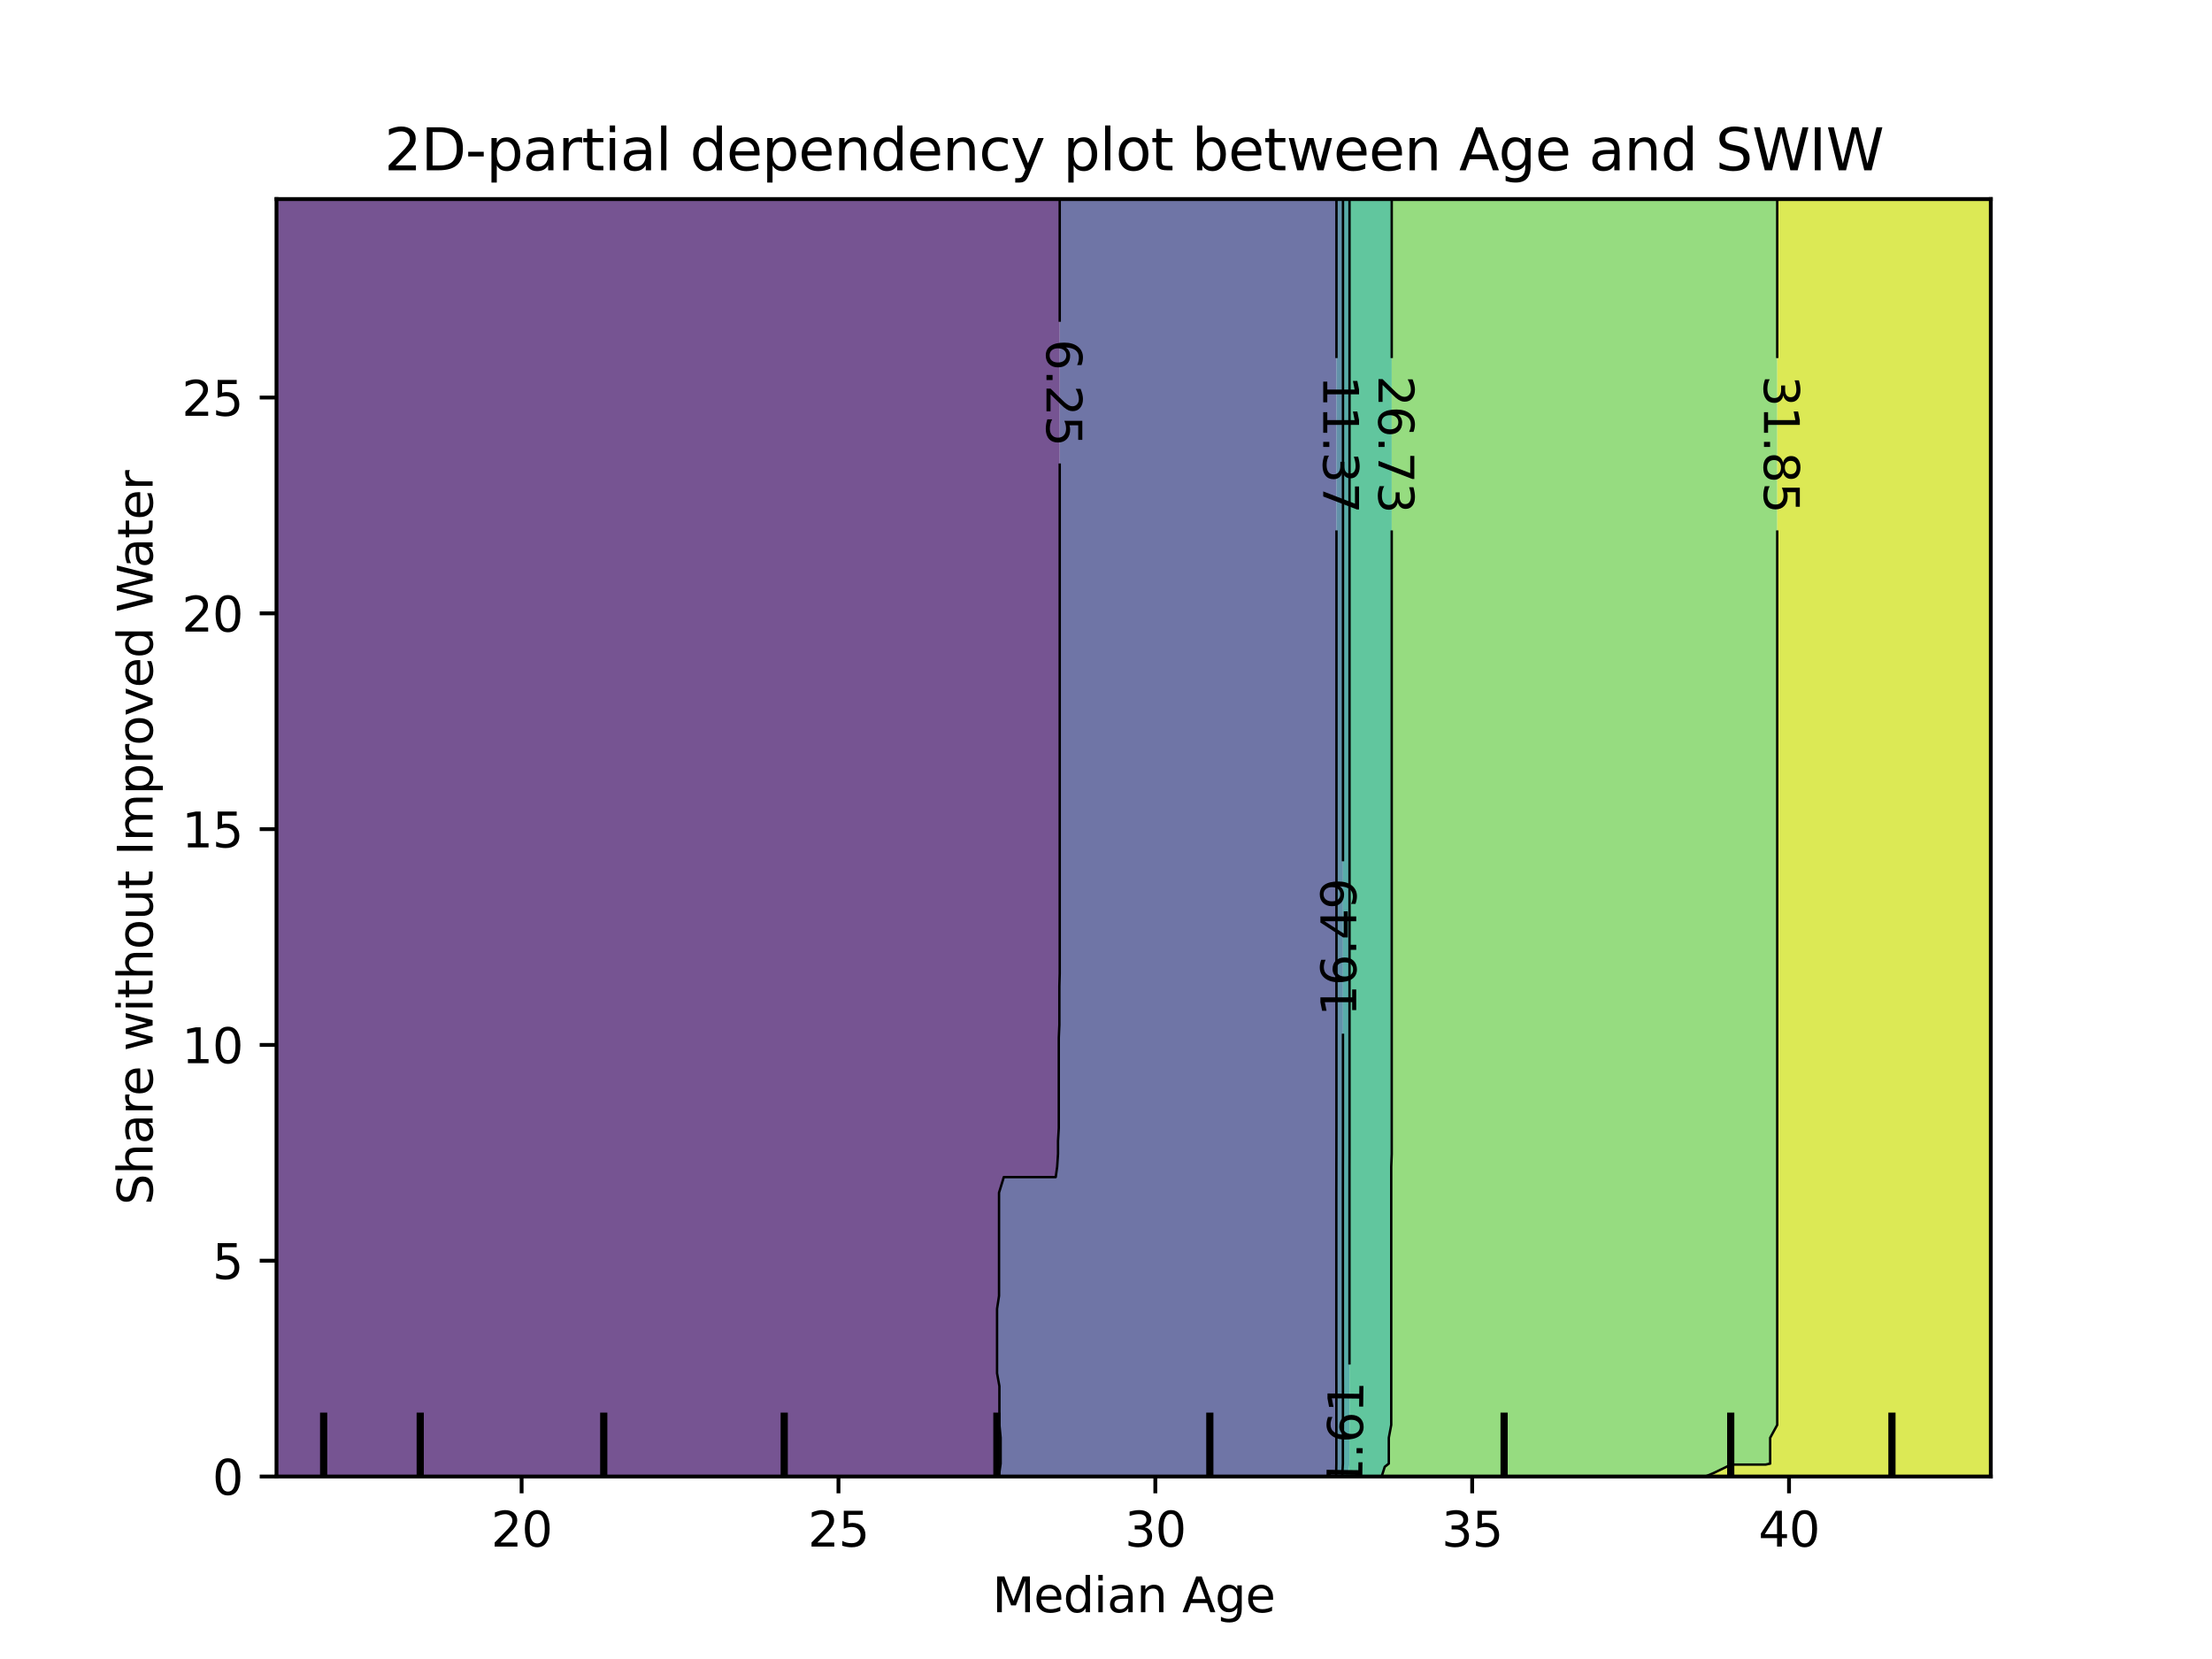 <?xml version="1.0" encoding="utf-8" standalone="no"?>
<!DOCTYPE svg PUBLIC "-//W3C//DTD SVG 1.1//EN"
  "http://www.w3.org/Graphics/SVG/1.1/DTD/svg11.dtd">
<svg xmlns:xlink="http://www.w3.org/1999/xlink" width="460.8pt" height="345.6pt" viewBox="0 0 460.8 345.6" xmlns="http://www.w3.org/2000/svg" version="1.1">
 <defs>
  <style type="text/css">*{stroke-linejoin: round; stroke-linecap: butt}</style>
 </defs>
 <g id="figure_1">
  <g id="patch_1">
   <path d="M 0 345.6 
L 460.8 345.6 
L 460.8 0 
L 0 0 
L 0 345.6 
z
" style="fill: none"/>
  </g>
  <g id="axes_1"/>
  <g id="axes_2">
   <g id="patch_2">
    <path d="M 57.6 307.584 
L 414.72 307.584 
L 414.72 41.472 
L 57.6 41.472 
L 57.6 307.584 
z
" style="fill: none"/>
   </g>
   <g id="PathCollection_1">
    <path d="M 61.207 307.584 
L 64.815 307.584 
L 68.422 307.584 
L 72.029 307.584 
L 75.636 307.584 
L 79.244 307.584 
L 82.851 307.584 
L 86.458 307.584 
L 90.065 307.584 
L 93.673 307.584 
L 97.28 307.584 
L 100.887 307.584 
L 104.495 307.584 
L 108.102 307.584 
L 111.709 307.584 
L 115.316 307.584 
L 118.924 307.584 
L 122.531 307.584 
L 126.138 307.584 
L 129.745 307.584 
L 133.353 307.584 
L 136.96 307.584 
L 140.567 307.584 
L 144.175 307.584 
L 147.782 307.584 
L 151.389 307.584 
L 154.996 307.584 
L 158.604 307.584 
L 162.211 307.584 
L 165.818 307.584 
L 169.425 307.584 
L 173.033 307.584 
L 176.64 307.584 
L 180.247 307.584 
L 183.855 307.584 
L 187.462 307.584 
L 191.069 307.584 
L 194.676 307.584 
L 198.284 307.584 
L 201.891 307.584 
L 205.498 307.584 
L 208.065 307.584 
L 208.451 304.896 
L 208.451 302.208 
L 208.451 299.52 
L 208.194 296.832 
L 208.194 294.144 
L 208.194 291.456 
L 208.194 288.768 
L 207.708 286.08 
L 207.708 283.392 
L 207.708 280.704 
L 207.708 278.016 
L 207.708 275.328 
L 207.708 272.64 
L 208.115 269.952 
L 208.115 267.264 
L 208.115 264.576 
L 208.115 261.888 
L 208.115 259.2 
L 208.115 256.512 
L 208.115 253.824 
L 208.115 251.136 
L 208.115 248.448 
L 208.948 245.76 
L 209.105 245.211 
L 212.713 245.211 
L 216.32 245.211 
L 219.927 245.211 
L 220.228 243.072 
L 220.406 240.384 
L 220.406 237.696 
L 220.565 235.008 
L 220.565 232.32 
L 220.565 229.632 
L 220.565 226.944 
L 220.565 224.256 
L 220.565 221.568 
L 220.565 218.88 
L 220.565 216.192 
L 220.687 213.504 
L 220.687 210.816 
L 220.687 208.128 
L 220.687 205.44 
L 220.76 202.752 
L 220.76 200.064 
L 220.76 197.376 
L 220.76 194.688 
L 220.76 192 
L 220.76 189.312 
L 220.76 186.624 
L 220.76 183.936 
L 220.76 181.248 
L 220.76 178.56 
L 220.76 175.872 
L 220.76 173.184 
L 220.76 170.496 
L 220.76 167.808 
L 220.76 165.12 
L 220.76 162.432 
L 220.76 159.744 
L 220.76 157.056 
L 220.76 154.368 
L 220.76 151.68 
L 220.76 148.992 
L 220.76 146.304 
L 220.76 143.616 
L 220.76 140.928 
L 220.76 138.24 
L 220.76 135.552 
L 220.76 132.864 
L 220.76 130.176 
L 220.76 127.488 
L 220.76 124.8 
L 220.76 122.112 
L 220.76 119.424 
L 220.76 116.736 
L 220.76 114.048 
L 220.76 111.36 
L 220.76 108.672 
L 220.76 105.984 
L 220.76 103.296 
L 220.76 100.608 
L 220.76 97.92 
L 220.76 95.232 
L 220.76 92.544 
L 220.76 89.856 
L 220.76 87.168 
L 220.76 84.48 
L 220.76 81.792 
L 220.76 79.104 
L 220.76 76.416 
L 220.76 73.728 
L 220.76 71.04 
L 220.76 68.352 
L 220.76 65.664 
L 220.76 62.976 
L 220.76 60.288 
L 220.76 57.6 
L 220.76 54.912 
L 220.76 52.224 
L 220.76 49.536 
L 220.76 46.848 
L 220.76 44.16 
L 220.76 41.472 
L 219.927 41.472 
L 216.32 41.472 
L 212.713 41.472 
L 209.105 41.472 
L 205.498 41.472 
L 201.891 41.472 
L 198.284 41.472 
L 194.676 41.472 
L 191.069 41.472 
L 187.462 41.472 
L 183.855 41.472 
L 180.247 41.472 
L 176.64 41.472 
L 173.033 41.472 
L 169.425 41.472 
L 165.818 41.472 
L 162.211 41.472 
L 158.604 41.472 
L 154.996 41.472 
L 151.389 41.472 
L 147.782 41.472 
L 144.175 41.472 
L 140.567 41.472 
L 136.96 41.472 
L 133.353 41.472 
L 129.745 41.472 
L 126.138 41.472 
L 122.531 41.472 
L 118.924 41.472 
L 115.316 41.472 
L 111.709 41.472 
L 108.102 41.472 
L 104.495 41.472 
L 100.887 41.472 
L 97.28 41.472 
L 93.673 41.472 
L 90.065 41.472 
L 86.458 41.472 
L 82.851 41.472 
L 79.244 41.472 
L 75.636 41.472 
L 72.029 41.472 
L 68.422 41.472 
L 64.815 41.472 
L 61.207 41.472 
L 57.6 41.472 
L 57.6 44.16 
L 57.6 46.848 
L 57.6 49.536 
L 57.6 52.224 
L 57.6 54.912 
L 57.6 57.6 
L 57.6 60.288 
L 57.6 62.976 
L 57.6 65.664 
L 57.6 68.352 
L 57.6 71.04 
L 57.6 73.728 
L 57.6 76.416 
L 57.6 79.104 
L 57.6 81.792 
L 57.6 84.48 
L 57.6 87.168 
L 57.6 89.856 
L 57.6 92.544 
L 57.6 95.232 
L 57.6 97.92 
L 57.6 100.608 
L 57.6 103.296 
L 57.6 105.984 
L 57.6 108.672 
L 57.6 111.36 
L 57.6 114.048 
L 57.6 116.736 
L 57.6 119.424 
L 57.6 122.112 
L 57.6 124.8 
L 57.6 127.488 
L 57.6 130.176 
L 57.6 132.864 
L 57.6 135.552 
L 57.6 138.24 
L 57.6 140.928 
L 57.6 143.616 
L 57.6 146.304 
L 57.6 148.992 
L 57.6 151.68 
L 57.6 154.368 
L 57.6 157.056 
L 57.6 159.744 
L 57.6 162.432 
L 57.6 165.12 
L 57.6 167.808 
L 57.6 170.496 
L 57.6 173.184 
L 57.6 175.872 
L 57.6 178.56 
L 57.6 181.248 
L 57.6 183.936 
L 57.6 186.624 
L 57.6 189.312 
L 57.6 192 
L 57.6 194.688 
L 57.6 197.376 
L 57.6 200.064 
L 57.6 202.752 
L 57.6 205.44 
L 57.6 208.128 
L 57.6 210.816 
L 57.6 213.504 
L 57.6 216.192 
L 57.6 218.88 
L 57.6 221.568 
L 57.6 224.256 
L 57.6 226.944 
L 57.6 229.632 
L 57.6 232.32 
L 57.6 235.008 
L 57.6 237.696 
L 57.6 240.384 
L 57.6 243.072 
L 57.6 245.76 
L 57.6 248.448 
L 57.6 251.136 
L 57.6 253.824 
L 57.6 256.512 
L 57.6 259.2 
L 57.6 261.888 
L 57.6 264.576 
L 57.6 267.264 
L 57.6 269.952 
L 57.6 272.64 
L 57.6 275.328 
L 57.6 278.016 
L 57.6 280.704 
L 57.6 283.392 
L 57.6 286.08 
L 57.6 288.768 
L 57.6 291.456 
L 57.6 294.144 
L 57.6 296.832 
L 57.6 299.52 
L 57.6 302.208 
L 57.6 304.896 
L 57.6 307.584 
z
" clip-path="url(#p85a6506744)" style="fill: #481b6d; fill-opacity: 0.75"/>
   </g>
   <g id="PathCollection_2">
    <path d="M 209.105 307.584 
L 212.713 307.584 
L 216.32 307.584 
L 219.927 307.584 
L 223.535 307.584 
L 227.142 307.584 
L 230.749 307.584 
L 234.356 307.584 
L 237.964 307.584 
L 241.571 307.584 
L 245.178 307.584 
L 248.785 307.584 
L 252.393 307.584 
L 256 307.584 
L 259.607 307.584 
L 263.215 307.584 
L 266.822 307.584 
L 270.429 307.584 
L 274.036 307.584 
L 277.644 307.584 
L 278.335 307.584 
L 278.389 304.896 
L 278.389 302.208 
L 278.389 299.52 
L 278.391 296.832 
L 278.391 294.144 
L 278.391 291.456 
L 278.391 288.768 
L 278.38 286.08 
L 278.38 283.392 
L 278.38 280.704 
L 278.38 278.016 
L 278.38 275.328 
L 278.38 272.64 
L 278.38 269.952 
L 278.38 267.264 
L 278.38 264.576 
L 278.38 261.888 
L 278.38 259.2 
L 278.38 256.512 
L 278.38 253.824 
L 278.38 251.136 
L 278.38 248.448 
L 278.388 245.76 
L 278.388 243.072 
L 278.396 240.384 
L 278.396 237.696 
L 278.402 235.008 
L 278.402 232.32 
L 278.402 229.632 
L 278.402 226.944 
L 278.402 224.256 
L 278.402 221.568 
L 278.402 218.88 
L 278.402 216.192 
L 278.406 213.504 
L 278.406 210.816 
L 278.406 208.128 
L 278.406 205.44 
L 278.409 202.752 
L 278.409 200.064 
L 278.409 197.376 
L 278.409 194.688 
L 278.409 192 
L 278.409 189.312 
L 278.409 186.624 
L 278.409 183.936 
L 278.409 181.248 
L 278.409 178.56 
L 278.409 175.872 
L 278.409 173.184 
L 278.409 170.496 
L 278.409 167.808 
L 278.409 165.12 
L 278.409 162.432 
L 278.409 159.744 
L 278.409 157.056 
L 278.409 154.368 
L 278.409 151.68 
L 278.409 148.992 
L 278.409 146.304 
L 278.409 143.616 
L 278.409 140.928 
L 278.409 138.24 
L 278.409 135.552 
L 278.409 132.864 
L 278.409 130.176 
L 278.409 127.488 
L 278.409 124.8 
L 278.409 122.112 
L 278.409 119.424 
L 278.409 116.736 
L 278.409 114.048 
L 278.409 111.36 
L 278.409 108.672 
L 278.409 105.984 
L 278.409 103.296 
L 278.409 100.608 
L 278.409 97.92 
L 278.409 95.232 
L 278.409 92.544 
L 278.409 89.856 
L 278.409 87.168 
L 278.409 84.48 
L 278.409 81.792 
L 278.409 79.104 
L 278.409 76.416 
L 278.409 73.728 
L 278.409 71.04 
L 278.409 68.352 
L 278.409 65.664 
L 278.409 62.976 
L 278.409 60.288 
L 278.409 57.6 
L 278.409 54.912 
L 278.409 52.224 
L 278.409 49.536 
L 278.409 46.848 
L 278.409 44.16 
L 278.409 41.472 
L 277.644 41.472 
L 274.036 41.472 
L 270.429 41.472 
L 266.822 41.472 
L 263.215 41.472 
L 259.607 41.472 
L 256 41.472 
L 252.393 41.472 
L 248.785 41.472 
L 245.178 41.472 
L 241.571 41.472 
L 237.964 41.472 
L 234.356 41.472 
L 230.749 41.472 
L 227.142 41.472 
L 223.535 41.472 
L 220.76 41.472 
L 220.76 44.16 
L 220.76 46.848 
L 220.76 49.536 
L 220.76 52.224 
L 220.76 54.912 
L 220.76 57.6 
L 220.76 60.288 
L 220.76 62.976 
L 220.76 65.664 
L 220.76 68.352 
L 220.76 71.04 
L 220.76 73.728 
L 220.76 76.416 
L 220.76 79.104 
L 220.76 81.792 
L 220.76 84.48 
L 220.76 87.168 
L 220.76 89.856 
L 220.76 92.544 
L 220.76 95.232 
L 220.76 97.92 
L 220.76 100.608 
L 220.76 103.296 
L 220.76 105.984 
L 220.76 108.672 
L 220.76 111.36 
L 220.76 114.048 
L 220.76 116.736 
L 220.76 119.424 
L 220.76 122.112 
L 220.76 124.8 
L 220.76 127.488 
L 220.76 130.176 
L 220.76 132.864 
L 220.76 135.552 
L 220.76 138.24 
L 220.76 140.928 
L 220.76 143.616 
L 220.76 146.304 
L 220.76 148.992 
L 220.76 151.68 
L 220.76 154.368 
L 220.76 157.056 
L 220.76 159.744 
L 220.76 162.432 
L 220.76 165.12 
L 220.76 167.808 
L 220.76 170.496 
L 220.76 173.184 
L 220.76 175.872 
L 220.76 178.56 
L 220.76 181.248 
L 220.76 183.936 
L 220.76 186.624 
L 220.76 189.312 
L 220.76 192 
L 220.76 194.688 
L 220.76 197.376 
L 220.76 200.064 
L 220.76 202.752 
L 220.687 205.44 
L 220.687 208.128 
L 220.687 210.816 
L 220.687 213.504 
L 220.565 216.192 
L 220.565 218.88 
L 220.565 221.568 
L 220.565 224.256 
L 220.565 226.944 
L 220.565 229.632 
L 220.565 232.32 
L 220.565 235.008 
L 220.406 237.696 
L 220.406 240.384 
L 220.228 243.072 
L 219.927 245.211 
L 216.32 245.211 
L 212.713 245.211 
L 209.105 245.211 
L 208.948 245.76 
L 208.115 248.448 
L 208.115 251.136 
L 208.115 253.824 
L 208.115 256.512 
L 208.115 259.2 
L 208.115 261.888 
L 208.115 264.576 
L 208.115 267.264 
L 208.115 269.952 
L 207.708 272.64 
L 207.708 275.328 
L 207.708 278.016 
L 207.708 280.704 
L 207.708 283.392 
L 207.708 286.08 
L 208.194 288.768 
L 208.194 291.456 
L 208.194 294.144 
L 208.194 296.832 
L 208.451 299.52 
L 208.451 302.208 
L 208.451 304.896 
L 208.065 307.584 
z
" clip-path="url(#p85a6506744)" style="fill: #3f4788; fill-opacity: 0.75"/>
   </g>
   <g id="PathCollection_3">
    <path d="M 279.747 304.896 
L 279.747 302.208 
L 279.747 299.52 
L 279.761 296.832 
L 279.761 294.144 
L 279.761 291.456 
L 279.761 288.768 
L 279.75 286.08 
L 279.75 283.392 
L 279.75 280.704 
L 279.75 278.016 
L 279.75 275.328 
L 279.75 272.64 
L 279.75 269.952 
L 279.75 267.264 
L 279.75 264.576 
L 279.75 261.888 
L 279.75 259.2 
L 279.75 256.512 
L 279.75 253.824 
L 279.75 251.136 
L 279.75 248.448 
L 279.754 245.76 
L 279.754 243.072 
L 279.762 240.384 
L 279.762 237.696 
L 279.765 235.008 
L 279.765 232.32 
L 279.765 229.632 
L 279.765 226.944 
L 279.765 224.256 
L 279.765 221.568 
L 279.765 218.88 
L 279.765 216.192 
L 279.768 213.504 
L 279.768 210.816 
L 279.768 208.128 
L 279.768 205.44 
L 279.769 202.752 
L 279.769 200.064 
L 279.769 197.376 
L 279.769 194.688 
L 279.769 192 
L 279.769 189.312 
L 279.769 186.624 
L 279.769 183.936 
L 279.769 181.248 
L 279.769 178.56 
L 279.769 175.872 
L 279.769 173.184 
L 279.769 170.496 
L 279.769 167.808 
L 279.769 165.12 
L 279.769 162.432 
L 279.769 159.744 
L 279.769 157.056 
L 279.769 154.368 
L 279.769 151.68 
L 279.769 148.992 
L 279.769 146.304 
L 279.769 143.616 
L 279.769 140.928 
L 279.769 138.24 
L 279.769 135.552 
L 279.769 132.864 
L 279.769 130.176 
L 279.769 127.488 
L 279.769 124.8 
L 279.769 122.112 
L 279.769 119.424 
L 279.769 116.736 
L 279.769 114.048 
L 279.769 111.36 
L 279.769 108.672 
L 279.769 105.984 
L 279.769 103.296 
L 279.769 100.608 
L 279.769 97.92 
L 279.769 95.232 
L 279.769 92.544 
L 279.769 89.856 
L 279.769 87.168 
L 279.769 84.48 
L 279.769 81.792 
L 279.769 79.104 
L 279.769 76.416 
L 279.769 73.728 
L 279.769 71.04 
L 279.769 68.352 
L 279.769 65.664 
L 279.769 62.976 
L 279.769 60.288 
L 279.769 57.6 
L 279.769 54.912 
L 279.769 52.224 
L 279.769 49.536 
L 279.769 46.848 
L 279.769 44.16 
L 279.769 41.472 
L 278.409 41.472 
L 278.409 44.16 
L 278.409 46.848 
L 278.409 49.536 
L 278.409 52.224 
L 278.409 54.912 
L 278.409 57.6 
L 278.409 60.288 
L 278.409 62.976 
L 278.409 65.664 
L 278.409 68.352 
L 278.409 71.04 
L 278.409 73.728 
L 278.409 76.416 
L 278.409 79.104 
L 278.409 81.792 
L 278.409 84.48 
L 278.409 87.168 
L 278.409 89.856 
L 278.409 92.544 
L 278.409 95.232 
L 278.409 97.92 
L 278.409 100.608 
L 278.409 103.296 
L 278.409 105.984 
L 278.409 108.672 
L 278.409 111.36 
L 278.409 114.048 
L 278.409 116.736 
L 278.409 119.424 
L 278.409 122.112 
L 278.409 124.8 
L 278.409 127.488 
L 278.409 130.176 
L 278.409 132.864 
L 278.409 135.552 
L 278.409 138.24 
L 278.409 140.928 
L 278.409 143.616 
L 278.409 146.304 
L 278.409 148.992 
L 278.409 151.68 
L 278.409 154.368 
L 278.409 157.056 
L 278.409 159.744 
L 278.409 162.432 
L 278.409 165.12 
L 278.409 167.808 
L 278.409 170.496 
L 278.409 173.184 
L 278.409 175.872 
L 278.409 178.56 
L 278.409 181.248 
L 278.409 183.936 
L 278.409 186.624 
L 278.409 189.312 
L 278.409 192 
L 278.409 194.688 
L 278.409 197.376 
L 278.409 200.064 
L 278.409 202.752 
L 278.406 205.44 
L 278.406 208.128 
L 278.406 210.816 
L 278.406 213.504 
L 278.402 216.192 
L 278.402 218.88 
L 278.402 221.568 
L 278.402 224.256 
L 278.402 226.944 
L 278.402 229.632 
L 278.402 232.32 
L 278.402 235.008 
L 278.396 237.696 
L 278.396 240.384 
L 278.388 243.072 
L 278.388 245.76 
L 278.38 248.448 
L 278.38 251.136 
L 278.38 253.824 
L 278.38 256.512 
L 278.38 259.2 
L 278.38 261.888 
L 278.38 264.576 
L 278.38 267.264 
L 278.38 269.952 
L 278.38 272.64 
L 278.38 275.328 
L 278.38 278.016 
L 278.38 280.704 
L 278.38 283.392 
L 278.38 286.08 
L 278.391 288.768 
L 278.391 291.456 
L 278.391 294.144 
L 278.391 296.832 
L 278.389 299.52 
L 278.389 302.208 
L 278.389 304.896 
L 278.335 307.584 
L 279.609 307.584 
z
" clip-path="url(#p85a6506744)" style="fill: #2e6e8e; fill-opacity: 0.75"/>
   </g>
   <g id="PathCollection_4">
    <path d="M 281.105 304.896 
L 281.105 302.208 
L 281.105 299.52 
L 281.13 296.832 
L 281.13 294.144 
L 281.13 291.456 
L 281.13 288.768 
L 281.12 286.08 
L 281.12 283.392 
L 281.12 280.704 
L 281.12 278.016 
L 281.12 275.328 
L 281.12 272.64 
L 281.12 269.952 
L 281.12 267.264 
L 281.12 264.576 
L 281.12 261.888 
L 281.12 259.2 
L 281.12 256.512 
L 281.12 253.824 
L 281.12 251.136 
L 281.12 248.448 
L 281.121 245.76 
L 281.121 243.072 
L 281.129 240.384 
L 281.129 237.696 
L 281.129 235.008 
L 281.129 232.32 
L 281.129 229.632 
L 281.129 226.944 
L 281.129 224.256 
L 281.129 221.568 
L 281.129 218.88 
L 281.129 216.192 
L 281.129 213.504 
L 281.129 210.816 
L 281.129 208.128 
L 281.129 205.44 
L 281.129 202.752 
L 281.129 200.064 
L 281.129 197.376 
L 281.129 194.688 
L 281.129 192 
L 281.129 189.312 
L 281.129 186.624 
L 281.129 183.936 
L 281.129 181.248 
L 281.129 178.56 
L 281.129 175.872 
L 281.129 173.184 
L 281.129 170.496 
L 281.129 167.808 
L 281.129 165.12 
L 281.129 162.432 
L 281.129 159.744 
L 281.129 157.056 
L 281.129 154.368 
L 281.129 151.68 
L 281.129 148.992 
L 281.129 146.304 
L 281.129 143.616 
L 281.129 140.928 
L 281.129 138.24 
L 281.129 135.552 
L 281.129 132.864 
L 281.129 130.176 
L 281.129 127.488 
L 281.129 124.8 
L 281.129 122.112 
L 281.129 119.424 
L 281.129 116.736 
L 281.129 114.048 
L 281.129 111.36 
L 281.129 108.672 
L 281.129 105.984 
L 281.129 103.296 
L 281.129 100.608 
L 281.129 97.92 
L 281.129 95.232 
L 281.129 92.544 
L 281.129 89.856 
L 281.129 87.168 
L 281.129 84.48 
L 281.129 81.792 
L 281.129 79.104 
L 281.129 76.416 
L 281.129 73.728 
L 281.129 71.04 
L 281.129 68.352 
L 281.129 65.664 
L 281.129 62.976 
L 281.129 60.288 
L 281.129 57.6 
L 281.129 54.912 
L 281.129 52.224 
L 281.129 49.536 
L 281.129 46.848 
L 281.129 44.16 
L 281.129 41.472 
L 279.769 41.472 
L 279.769 44.16 
L 279.769 46.848 
L 279.769 49.536 
L 279.769 52.224 
L 279.769 54.912 
L 279.769 57.6 
L 279.769 60.288 
L 279.769 62.976 
L 279.769 65.664 
L 279.769 68.352 
L 279.769 71.04 
L 279.769 73.728 
L 279.769 76.416 
L 279.769 79.104 
L 279.769 81.792 
L 279.769 84.48 
L 279.769 87.168 
L 279.769 89.856 
L 279.769 92.544 
L 279.769 95.232 
L 279.769 97.92 
L 279.769 100.608 
L 279.769 103.296 
L 279.769 105.984 
L 279.769 108.672 
L 279.769 111.36 
L 279.769 114.048 
L 279.769 116.736 
L 279.769 119.424 
L 279.769 122.112 
L 279.769 124.8 
L 279.769 127.488 
L 279.769 130.176 
L 279.769 132.864 
L 279.769 135.552 
L 279.769 138.24 
L 279.769 140.928 
L 279.769 143.616 
L 279.769 146.304 
L 279.769 148.992 
L 279.769 151.68 
L 279.769 154.368 
L 279.769 157.056 
L 279.769 159.744 
L 279.769 162.432 
L 279.769 165.12 
L 279.769 167.808 
L 279.769 170.496 
L 279.769 173.184 
L 279.769 175.872 
L 279.769 178.56 
L 279.769 181.248 
L 279.769 183.936 
L 279.769 186.624 
L 279.769 189.312 
L 279.769 192 
L 279.769 194.688 
L 279.769 197.376 
L 279.769 200.064 
L 279.769 202.752 
L 279.768 205.44 
L 279.768 208.128 
L 279.768 210.816 
L 279.768 213.504 
L 279.765 216.192 
L 279.765 218.88 
L 279.765 221.568 
L 279.765 224.256 
L 279.765 226.944 
L 279.765 229.632 
L 279.765 232.32 
L 279.765 235.008 
L 279.762 237.696 
L 279.762 240.384 
L 279.754 243.072 
L 279.754 245.76 
L 279.75 248.448 
L 279.75 251.136 
L 279.75 253.824 
L 279.75 256.512 
L 279.75 259.2 
L 279.75 261.888 
L 279.75 264.576 
L 279.75 267.264 
L 279.75 269.952 
L 279.75 272.64 
L 279.75 275.328 
L 279.75 278.016 
L 279.75 280.704 
L 279.75 283.392 
L 279.75 286.08 
L 279.761 288.768 
L 279.761 291.456 
L 279.761 294.144 
L 279.761 296.832 
L 279.747 299.52 
L 279.747 302.208 
L 279.747 304.896 
L 279.609 307.584 
L 280.882 307.584 
z
" clip-path="url(#p85a6506744)" style="fill: #21918c; fill-opacity: 0.75"/>
   </g>
   <g id="PathCollection_5">
    <path d="M 281.251 307.584 
L 284.858 307.584 
L 287.829 307.584 
L 288.465 305.566 
L 289.313 304.896 
L 289.313 302.208 
L 289.313 299.52 
L 289.82 296.832 
L 289.82 294.144 
L 289.82 291.456 
L 289.82 288.768 
L 289.82 286.08 
L 289.82 283.392 
L 289.82 280.704 
L 289.82 278.016 
L 289.82 275.328 
L 289.82 272.64 
L 289.82 269.952 
L 289.82 267.264 
L 289.82 264.576 
L 289.82 261.888 
L 289.82 259.2 
L 289.82 256.512 
L 289.82 253.824 
L 289.82 251.136 
L 289.82 248.448 
L 289.82 245.76 
L 289.82 243.072 
L 289.922 240.384 
L 289.922 237.696 
L 289.922 235.008 
L 289.922 232.32 
L 289.922 229.632 
L 289.922 226.944 
L 289.922 224.256 
L 289.922 221.568 
L 289.922 218.88 
L 289.922 216.192 
L 289.922 213.504 
L 289.922 210.816 
L 289.922 208.128 
L 289.922 205.44 
L 289.922 202.752 
L 289.922 200.064 
L 289.922 197.376 
L 289.922 194.688 
L 289.922 192 
L 289.922 189.312 
L 289.922 186.624 
L 289.922 183.936 
L 289.922 181.248 
L 289.922 178.56 
L 289.922 175.872 
L 289.922 173.184 
L 289.922 170.496 
L 289.922 167.808 
L 289.922 165.12 
L 289.922 162.432 
L 289.922 159.744 
L 289.922 157.056 
L 289.922 154.368 
L 289.922 151.68 
L 289.922 148.992 
L 289.922 146.304 
L 289.922 143.616 
L 289.922 140.928 
L 289.922 138.24 
L 289.922 135.552 
L 289.922 132.864 
L 289.922 130.176 
L 289.922 127.488 
L 289.922 124.8 
L 289.922 122.112 
L 289.922 119.424 
L 289.922 116.736 
L 289.922 114.048 
L 289.922 111.36 
L 289.922 108.672 
L 289.922 105.984 
L 289.922 103.296 
L 289.922 100.608 
L 289.922 97.92 
L 289.922 95.232 
L 289.922 92.544 
L 289.922 89.856 
L 289.922 87.168 
L 289.922 84.48 
L 289.922 81.792 
L 289.922 79.104 
L 289.922 76.416 
L 289.922 73.728 
L 289.922 71.04 
L 289.922 68.352 
L 289.922 65.664 
L 289.922 62.976 
L 289.922 60.288 
L 289.922 57.6 
L 289.922 54.912 
L 289.922 52.224 
L 289.922 49.536 
L 289.922 46.848 
L 289.922 44.16 
L 289.922 41.472 
L 288.465 41.472 
L 284.858 41.472 
L 281.251 41.472 
L 281.129 41.472 
L 281.129 44.16 
L 281.129 46.848 
L 281.129 49.536 
L 281.129 52.224 
L 281.129 54.912 
L 281.129 57.6 
L 281.129 60.288 
L 281.129 62.976 
L 281.129 65.664 
L 281.129 68.352 
L 281.129 71.04 
L 281.129 73.728 
L 281.129 76.416 
L 281.129 79.104 
L 281.129 81.792 
L 281.129 84.48 
L 281.129 87.168 
L 281.129 89.856 
L 281.129 92.544 
L 281.129 95.232 
L 281.129 97.92 
L 281.129 100.608 
L 281.129 103.296 
L 281.129 105.984 
L 281.129 108.672 
L 281.129 111.36 
L 281.129 114.048 
L 281.129 116.736 
L 281.129 119.424 
L 281.129 122.112 
L 281.129 124.8 
L 281.129 127.488 
L 281.129 130.176 
L 281.129 132.864 
L 281.129 135.552 
L 281.129 138.24 
L 281.129 140.928 
L 281.129 143.616 
L 281.129 146.304 
L 281.129 148.992 
L 281.129 151.68 
L 281.129 154.368 
L 281.129 157.056 
L 281.129 159.744 
L 281.129 162.432 
L 281.129 165.12 
L 281.129 167.808 
L 281.129 170.496 
L 281.129 173.184 
L 281.129 175.872 
L 281.129 178.56 
L 281.129 181.248 
L 281.129 183.936 
L 281.129 186.624 
L 281.129 189.312 
L 281.129 192 
L 281.129 194.688 
L 281.129 197.376 
L 281.129 200.064 
L 281.129 202.752 
L 281.129 205.44 
L 281.129 208.128 
L 281.129 210.816 
L 281.129 213.504 
L 281.129 216.192 
L 281.129 218.88 
L 281.129 221.568 
L 281.129 224.256 
L 281.129 226.944 
L 281.129 229.632 
L 281.129 232.32 
L 281.129 235.008 
L 281.129 237.696 
L 281.129 240.384 
L 281.121 243.072 
L 281.121 245.76 
L 281.12 248.448 
L 281.12 251.136 
L 281.12 253.824 
L 281.12 256.512 
L 281.12 259.2 
L 281.12 261.888 
L 281.12 264.576 
L 281.12 267.264 
L 281.12 269.952 
L 281.12 272.64 
L 281.12 275.328 
L 281.12 278.016 
L 281.12 280.704 
L 281.12 283.392 
L 281.12 286.08 
L 281.13 288.768 
L 281.13 291.456 
L 281.13 294.144 
L 281.13 296.832 
L 281.105 299.52 
L 281.105 302.208 
L 281.105 304.896 
L 280.882 307.584 
z
" clip-path="url(#p85a6506744)" style="fill: #2db27d; fill-opacity: 0.75"/>
   </g>
   <g id="PathCollection_6">
    <path d="M 288.465 307.584 
L 292.073 307.584 
L 295.68 307.584 
L 299.287 307.584 
L 302.895 307.584 
L 306.502 307.584 
L 310.109 307.584 
L 313.716 307.584 
L 317.324 307.584 
L 320.931 307.584 
L 324.538 307.584 
L 328.145 307.584 
L 331.753 307.584 
L 335.36 307.584 
L 338.967 307.584 
L 342.575 307.584 
L 346.182 307.584 
L 349.789 307.584 
L 353.396 307.584 
L 355.254 307.584 
L 357.004 306.849 
L 360.611 305.098 
L 364.218 305.098 
L 367.825 305.098 
L 368.759 304.896 
L 368.759 302.208 
L 368.759 299.52 
L 370.229 296.832 
L 370.229 294.144 
L 370.229 291.456 
L 370.229 288.768 
L 370.229 286.08 
L 370.229 283.392 
L 370.229 280.704 
L 370.229 278.016 
L 370.229 275.328 
L 370.229 272.64 
L 370.229 269.952 
L 370.229 267.264 
L 370.229 264.576 
L 370.229 261.888 
L 370.229 259.2 
L 370.229 256.512 
L 370.229 253.824 
L 370.229 251.136 
L 370.229 248.448 
L 370.229 245.76 
L 370.229 243.072 
L 370.229 240.384 
L 370.229 237.696 
L 370.229 235.008 
L 370.229 232.32 
L 370.229 229.632 
L 370.229 226.944 
L 370.229 224.256 
L 370.229 221.568 
L 370.229 218.88 
L 370.229 216.192 
L 370.229 213.504 
L 370.229 210.816 
L 370.229 208.128 
L 370.229 205.44 
L 370.229 202.752 
L 370.229 200.064 
L 370.229 197.376 
L 370.229 194.688 
L 370.229 192 
L 370.229 189.312 
L 370.229 186.624 
L 370.229 183.936 
L 370.229 181.248 
L 370.229 178.56 
L 370.229 175.872 
L 370.229 173.184 
L 370.229 170.496 
L 370.229 167.808 
L 370.229 165.12 
L 370.229 162.432 
L 370.229 159.744 
L 370.229 157.056 
L 370.229 154.368 
L 370.229 151.68 
L 370.229 148.992 
L 370.229 146.304 
L 370.229 143.616 
L 370.229 140.928 
L 370.229 138.24 
L 370.229 135.552 
L 370.229 132.864 
L 370.229 130.176 
L 370.229 127.488 
L 370.229 124.8 
L 370.229 122.112 
L 370.229 119.424 
L 370.229 116.736 
L 370.229 114.048 
L 370.229 111.36 
L 370.229 108.672 
L 370.229 105.984 
L 370.229 103.296 
L 370.229 100.608 
L 370.229 97.92 
L 370.229 95.232 
L 370.229 92.544 
L 370.229 89.856 
L 370.229 87.168 
L 370.229 84.48 
L 370.229 81.792 
L 370.229 79.104 
L 370.229 76.416 
L 370.229 73.728 
L 370.229 71.04 
L 370.229 68.352 
L 370.229 65.664 
L 370.229 62.976 
L 370.229 60.288 
L 370.229 57.6 
L 370.229 54.912 
L 370.229 52.224 
L 370.229 49.536 
L 370.229 46.848 
L 370.229 44.16 
L 370.229 41.472 
L 367.825 41.472 
L 364.218 41.472 
L 360.611 41.472 
L 357.004 41.472 
L 353.396 41.472 
L 349.789 41.472 
L 346.182 41.472 
L 342.575 41.472 
L 338.967 41.472 
L 335.36 41.472 
L 331.753 41.472 
L 328.145 41.472 
L 324.538 41.472 
L 320.931 41.472 
L 317.324 41.472 
L 313.716 41.472 
L 310.109 41.472 
L 306.502 41.472 
L 302.895 41.472 
L 299.287 41.472 
L 295.68 41.472 
L 292.073 41.472 
L 289.922 41.472 
L 289.922 44.16 
L 289.922 46.848 
L 289.922 49.536 
L 289.922 52.224 
L 289.922 54.912 
L 289.922 57.6 
L 289.922 60.288 
L 289.922 62.976 
L 289.922 65.664 
L 289.922 68.352 
L 289.922 71.04 
L 289.922 73.728 
L 289.922 76.416 
L 289.922 79.104 
L 289.922 81.792 
L 289.922 84.48 
L 289.922 87.168 
L 289.922 89.856 
L 289.922 92.544 
L 289.922 95.232 
L 289.922 97.92 
L 289.922 100.608 
L 289.922 103.296 
L 289.922 105.984 
L 289.922 108.672 
L 289.922 111.36 
L 289.922 114.048 
L 289.922 116.736 
L 289.922 119.424 
L 289.922 122.112 
L 289.922 124.8 
L 289.922 127.488 
L 289.922 130.176 
L 289.922 132.864 
L 289.922 135.552 
L 289.922 138.24 
L 289.922 140.928 
L 289.922 143.616 
L 289.922 146.304 
L 289.922 148.992 
L 289.922 151.68 
L 289.922 154.368 
L 289.922 157.056 
L 289.922 159.744 
L 289.922 162.432 
L 289.922 165.12 
L 289.922 167.808 
L 289.922 170.496 
L 289.922 173.184 
L 289.922 175.872 
L 289.922 178.56 
L 289.922 181.248 
L 289.922 183.936 
L 289.922 186.624 
L 289.922 189.312 
L 289.922 192 
L 289.922 194.688 
L 289.922 197.376 
L 289.922 200.064 
L 289.922 202.752 
L 289.922 205.44 
L 289.922 208.128 
L 289.922 210.816 
L 289.922 213.504 
L 289.922 216.192 
L 289.922 218.88 
L 289.922 221.568 
L 289.922 224.256 
L 289.922 226.944 
L 289.922 229.632 
L 289.922 232.32 
L 289.922 235.008 
L 289.922 237.696 
L 289.922 240.384 
L 289.82 243.072 
L 289.82 245.76 
L 289.82 248.448 
L 289.82 251.136 
L 289.82 253.824 
L 289.82 256.512 
L 289.82 259.2 
L 289.82 261.888 
L 289.82 264.576 
L 289.82 267.264 
L 289.82 269.952 
L 289.82 272.64 
L 289.82 275.328 
L 289.82 278.016 
L 289.82 280.704 
L 289.82 283.392 
L 289.82 286.08 
L 289.82 288.768 
L 289.82 291.456 
L 289.82 294.144 
L 289.82 296.832 
L 289.313 299.52 
L 289.313 302.208 
L 289.313 304.896 
L 288.465 305.566 
L 287.829 307.584 
z
" clip-path="url(#p85a6506744)" style="fill: #73d056; fill-opacity: 0.75"/>
   </g>
   <g id="PathCollection_7">
    <path d="M 357.004 307.584 
L 360.611 307.584 
L 364.218 307.584 
L 367.825 307.584 
L 371.433 307.584 
L 375.04 307.584 
L 378.647 307.584 
L 382.255 307.584 
L 385.862 307.584 
L 389.469 307.584 
L 393.076 307.584 
L 396.684 307.584 
L 400.291 307.584 
L 403.898 307.584 
L 407.505 307.584 
L 411.113 307.584 
L 414.72 307.584 
L 414.72 304.896 
L 414.72 302.208 
L 414.72 299.52 
L 414.72 296.832 
L 414.72 294.144 
L 414.72 291.456 
L 414.72 288.768 
L 414.72 286.08 
L 414.72 283.392 
L 414.72 280.704 
L 414.72 278.016 
L 414.72 275.328 
L 414.72 272.64 
L 414.72 269.952 
L 414.72 267.264 
L 414.72 264.576 
L 414.72 261.888 
L 414.72 259.2 
L 414.72 256.512 
L 414.72 253.824 
L 414.72 251.136 
L 414.72 248.448 
L 414.72 245.76 
L 414.72 243.072 
L 414.72 240.384 
L 414.72 237.696 
L 414.72 235.008 
L 414.72 232.32 
L 414.72 229.632 
L 414.72 226.944 
L 414.72 224.256 
L 414.72 221.568 
L 414.72 218.88 
L 414.72 216.192 
L 414.72 213.504 
L 414.72 210.816 
L 414.72 208.128 
L 414.72 205.44 
L 414.72 202.752 
L 414.72 200.064 
L 414.72 197.376 
L 414.72 194.688 
L 414.72 192 
L 414.72 189.312 
L 414.72 186.624 
L 414.72 183.936 
L 414.72 181.248 
L 414.72 178.56 
L 414.72 175.872 
L 414.72 173.184 
L 414.72 170.496 
L 414.72 167.808 
L 414.72 165.12 
L 414.72 162.432 
L 414.72 159.744 
L 414.72 157.056 
L 414.72 154.368 
L 414.72 151.68 
L 414.72 148.992 
L 414.72 146.304 
L 414.72 143.616 
L 414.72 140.928 
L 414.72 138.24 
L 414.72 135.552 
L 414.72 132.864 
L 414.72 130.176 
L 414.72 127.488 
L 414.72 124.8 
L 414.72 122.112 
L 414.72 119.424 
L 414.72 116.736 
L 414.72 114.048 
L 414.72 111.36 
L 414.72 108.672 
L 414.72 105.984 
L 414.72 103.296 
L 414.72 100.608 
L 414.72 97.92 
L 414.72 95.232 
L 414.72 92.544 
L 414.72 89.856 
L 414.72 87.168 
L 414.72 84.48 
L 414.72 81.792 
L 414.72 79.104 
L 414.72 76.416 
L 414.72 73.728 
L 414.72 71.04 
L 414.72 68.352 
L 414.72 65.664 
L 414.72 62.976 
L 414.72 60.288 
L 414.72 57.6 
L 414.72 54.912 
L 414.72 52.224 
L 414.72 49.536 
L 414.72 46.848 
L 414.72 44.16 
L 414.72 41.472 
L 411.113 41.472 
L 407.505 41.472 
L 403.898 41.472 
L 400.291 41.472 
L 396.684 41.472 
L 393.076 41.472 
L 389.469 41.472 
L 385.862 41.472 
L 382.255 41.472 
L 378.647 41.472 
L 375.04 41.472 
L 371.433 41.472 
L 370.229 41.472 
L 370.229 44.16 
L 370.229 46.848 
L 370.229 49.536 
L 370.229 52.224 
L 370.229 54.912 
L 370.229 57.6 
L 370.229 60.288 
L 370.229 62.976 
L 370.229 65.664 
L 370.229 68.352 
L 370.229 71.04 
L 370.229 73.728 
L 370.229 76.416 
L 370.229 79.104 
L 370.229 81.792 
L 370.229 84.48 
L 370.229 87.168 
L 370.229 89.856 
L 370.229 92.544 
L 370.229 95.232 
L 370.229 97.92 
L 370.229 100.608 
L 370.229 103.296 
L 370.229 105.984 
L 370.229 108.672 
L 370.229 111.36 
L 370.229 114.048 
L 370.229 116.736 
L 370.229 119.424 
L 370.229 122.112 
L 370.229 124.8 
L 370.229 127.488 
L 370.229 130.176 
L 370.229 132.864 
L 370.229 135.552 
L 370.229 138.24 
L 370.229 140.928 
L 370.229 143.616 
L 370.229 146.304 
L 370.229 148.992 
L 370.229 151.68 
L 370.229 154.368 
L 370.229 157.056 
L 370.229 159.744 
L 370.229 162.432 
L 370.229 165.12 
L 370.229 167.808 
L 370.229 170.496 
L 370.229 173.184 
L 370.229 175.872 
L 370.229 178.56 
L 370.229 181.248 
L 370.229 183.936 
L 370.229 186.624 
L 370.229 189.312 
L 370.229 192 
L 370.229 194.688 
L 370.229 197.376 
L 370.229 200.064 
L 370.229 202.752 
L 370.229 205.44 
L 370.229 208.128 
L 370.229 210.816 
L 370.229 213.504 
L 370.229 216.192 
L 370.229 218.88 
L 370.229 221.568 
L 370.229 224.256 
L 370.229 226.944 
L 370.229 229.632 
L 370.229 232.32 
L 370.229 235.008 
L 370.229 237.696 
L 370.229 240.384 
L 370.229 243.072 
L 370.229 245.76 
L 370.229 248.448 
L 370.229 251.136 
L 370.229 253.824 
L 370.229 256.512 
L 370.229 259.2 
L 370.229 261.888 
L 370.229 264.576 
L 370.229 267.264 
L 370.229 269.952 
L 370.229 272.64 
L 370.229 275.328 
L 370.229 278.016 
L 370.229 280.704 
L 370.229 283.392 
L 370.229 286.08 
L 370.229 288.768 
L 370.229 291.456 
L 370.229 294.144 
L 370.229 296.832 
L 368.759 299.52 
L 368.759 302.208 
L 368.759 304.896 
L 367.825 305.098 
L 364.218 305.098 
L 360.611 305.098 
L 357.004 306.849 
L 355.254 307.584 
z
" clip-path="url(#p85a6506744)" style="fill: #d0e11c; fill-opacity: 0.75"/>
   </g>
   <g id="matplotlib.axis_1">
    <g id="xtick_1">
     <g id="line2d_1">
      <defs>
       <path id="m99ef2d1b1e" d="M 0 0 
L 0 3.5 
" style="stroke: #000000; stroke-width: 0.8"/>
      </defs>
      <g>
       <use xlink:href="#m99ef2d1b1e" x="108.662" y="307.584" style="stroke: #000000; stroke-width: 0.8"/>
      </g>
     </g>
     <g id="text_1">
      <!-- 20 -->
      <g transform="translate(102.3 322.182) scale(0.1 -0.1)">
       <defs>
        <path id="DejaVuSans-32" d="M 1228 531 
L 3431 531 
L 3431 0 
L 469 0 
L 469 531 
Q 828 903 1448 1529 
Q 2069 2156 2228 2338 
Q 2531 2678 2651 2914 
Q 2772 3150 2772 3378 
Q 2772 3750 2511 3984 
Q 2250 4219 1831 4219 
Q 1534 4219 1204 4116 
Q 875 4013 500 3803 
L 500 4441 
Q 881 4594 1212 4672 
Q 1544 4750 1819 4750 
Q 2544 4750 2975 4387 
Q 3406 4025 3406 3419 
Q 3406 3131 3298 2873 
Q 3191 2616 2906 2266 
Q 2828 2175 2409 1742 
Q 1991 1309 1228 531 
z
" transform="scale(0.016)"/>
        <path id="DejaVuSans-30" d="M 2034 4250 
Q 1547 4250 1301 3770 
Q 1056 3291 1056 2328 
Q 1056 1369 1301 889 
Q 1547 409 2034 409 
Q 2525 409 2770 889 
Q 3016 1369 3016 2328 
Q 3016 3291 2770 3770 
Q 2525 4250 2034 4250 
z
M 2034 4750 
Q 2819 4750 3233 4129 
Q 3647 3509 3647 2328 
Q 3647 1150 3233 529 
Q 2819 -91 2034 -91 
Q 1250 -91 836 529 
Q 422 1150 422 2328 
Q 422 3509 836 4129 
Q 1250 4750 2034 4750 
z
" transform="scale(0.016)"/>
       </defs>
       <use xlink:href="#DejaVuSans-32"/>
       <use xlink:href="#DejaVuSans-30" x="63.623"/>
      </g>
     </g>
    </g>
    <g id="xtick_2">
     <g id="line2d_2">
      <g>
       <use xlink:href="#m99ef2d1b1e" x="174.669" y="307.584" style="stroke: #000000; stroke-width: 0.8"/>
      </g>
     </g>
     <g id="text_2">
      <!-- 25 -->
      <g transform="translate(168.306 322.182) scale(0.1 -0.1)">
       <defs>
        <path id="DejaVuSans-35" d="M 691 4666 
L 3169 4666 
L 3169 4134 
L 1269 4134 
L 1269 2991 
Q 1406 3038 1543 3061 
Q 1681 3084 1819 3084 
Q 2600 3084 3056 2656 
Q 3513 2228 3513 1497 
Q 3513 744 3044 326 
Q 2575 -91 1722 -91 
Q 1428 -91 1123 -41 
Q 819 9 494 109 
L 494 744 
Q 775 591 1075 516 
Q 1375 441 1709 441 
Q 2250 441 2565 725 
Q 2881 1009 2881 1497 
Q 2881 1984 2565 2268 
Q 2250 2553 1709 2553 
Q 1456 2553 1204 2497 
Q 953 2441 691 2322 
L 691 4666 
z
" transform="scale(0.016)"/>
       </defs>
       <use xlink:href="#DejaVuSans-32"/>
       <use xlink:href="#DejaVuSans-35" x="63.623"/>
      </g>
     </g>
    </g>
    <g id="xtick_3">
     <g id="line2d_3">
      <g>
       <use xlink:href="#m99ef2d1b1e" x="240.675" y="307.584" style="stroke: #000000; stroke-width: 0.8"/>
      </g>
     </g>
     <g id="text_3">
      <!-- 30 -->
      <g transform="translate(234.312 322.182) scale(0.1 -0.1)">
       <defs>
        <path id="DejaVuSans-33" d="M 2597 2516 
Q 3050 2419 3304 2112 
Q 3559 1806 3559 1356 
Q 3559 666 3084 287 
Q 2609 -91 1734 -91 
Q 1441 -91 1130 -33 
Q 819 25 488 141 
L 488 750 
Q 750 597 1062 519 
Q 1375 441 1716 441 
Q 2309 441 2620 675 
Q 2931 909 2931 1356 
Q 2931 1769 2642 2001 
Q 2353 2234 1838 2234 
L 1294 2234 
L 1294 2753 
L 1863 2753 
Q 2328 2753 2575 2939 
Q 2822 3125 2822 3475 
Q 2822 3834 2567 4026 
Q 2313 4219 1838 4219 
Q 1578 4219 1281 4162 
Q 984 4106 628 3988 
L 628 4550 
Q 988 4650 1302 4700 
Q 1616 4750 1894 4750 
Q 2613 4750 3031 4423 
Q 3450 4097 3450 3541 
Q 3450 3153 3228 2886 
Q 3006 2619 2597 2516 
z
" transform="scale(0.016)"/>
       </defs>
       <use xlink:href="#DejaVuSans-33"/>
       <use xlink:href="#DejaVuSans-30" x="63.623"/>
      </g>
     </g>
    </g>
    <g id="xtick_4">
     <g id="line2d_4">
      <g>
       <use xlink:href="#m99ef2d1b1e" x="306.681" y="307.584" style="stroke: #000000; stroke-width: 0.8"/>
      </g>
     </g>
     <g id="text_4">
      <!-- 35 -->
      <g transform="translate(300.319 322.182) scale(0.1 -0.1)">
       <use xlink:href="#DejaVuSans-33"/>
       <use xlink:href="#DejaVuSans-35" x="63.623"/>
      </g>
     </g>
    </g>
    <g id="xtick_5">
     <g id="line2d_5">
      <g>
       <use xlink:href="#m99ef2d1b1e" x="372.687" y="307.584" style="stroke: #000000; stroke-width: 0.8"/>
      </g>
     </g>
     <g id="text_5">
      <!-- 40 -->
      <g transform="translate(366.325 322.182) scale(0.1 -0.1)">
       <defs>
        <path id="DejaVuSans-34" d="M 2419 4116 
L 825 1625 
L 2419 1625 
L 2419 4116 
z
M 2253 4666 
L 3047 4666 
L 3047 1625 
L 3713 1625 
L 3713 1100 
L 3047 1100 
L 3047 0 
L 2419 0 
L 2419 1100 
L 313 1100 
L 313 1709 
L 2253 4666 
z
" transform="scale(0.016)"/>
       </defs>
       <use xlink:href="#DejaVuSans-34"/>
       <use xlink:href="#DejaVuSans-30" x="63.623"/>
      </g>
     </g>
    </g>
    <g id="text_6">
     <!-- Median Age -->
     <g transform="translate(206.713 335.861) scale(0.1 -0.1)">
      <defs>
       <path id="DejaVuSans-4d" d="M 628 4666 
L 1569 4666 
L 2759 1491 
L 3956 4666 
L 4897 4666 
L 4897 0 
L 4281 0 
L 4281 4097 
L 3078 897 
L 2444 897 
L 1241 4097 
L 1241 0 
L 628 0 
L 628 4666 
z
" transform="scale(0.016)"/>
       <path id="DejaVuSans-65" d="M 3597 1894 
L 3597 1613 
L 953 1613 
Q 991 1019 1311 708 
Q 1631 397 2203 397 
Q 2534 397 2845 478 
Q 3156 559 3463 722 
L 3463 178 
Q 3153 47 2828 -22 
Q 2503 -91 2169 -91 
Q 1331 -91 842 396 
Q 353 884 353 1716 
Q 353 2575 817 3079 
Q 1281 3584 2069 3584 
Q 2775 3584 3186 3129 
Q 3597 2675 3597 1894 
z
M 3022 2063 
Q 3016 2534 2758 2815 
Q 2500 3097 2075 3097 
Q 1594 3097 1305 2825 
Q 1016 2553 972 2059 
L 3022 2063 
z
" transform="scale(0.016)"/>
       <path id="DejaVuSans-64" d="M 2906 2969 
L 2906 4863 
L 3481 4863 
L 3481 0 
L 2906 0 
L 2906 525 
Q 2725 213 2448 61 
Q 2172 -91 1784 -91 
Q 1150 -91 751 415 
Q 353 922 353 1747 
Q 353 2572 751 3078 
Q 1150 3584 1784 3584 
Q 2172 3584 2448 3432 
Q 2725 3281 2906 2969 
z
M 947 1747 
Q 947 1113 1208 752 
Q 1469 391 1925 391 
Q 2381 391 2643 752 
Q 2906 1113 2906 1747 
Q 2906 2381 2643 2742 
Q 2381 3103 1925 3103 
Q 1469 3103 1208 2742 
Q 947 2381 947 1747 
z
" transform="scale(0.016)"/>
       <path id="DejaVuSans-69" d="M 603 3500 
L 1178 3500 
L 1178 0 
L 603 0 
L 603 3500 
z
M 603 4863 
L 1178 4863 
L 1178 4134 
L 603 4134 
L 603 4863 
z
" transform="scale(0.016)"/>
       <path id="DejaVuSans-61" d="M 2194 1759 
Q 1497 1759 1228 1600 
Q 959 1441 959 1056 
Q 959 750 1161 570 
Q 1363 391 1709 391 
Q 2188 391 2477 730 
Q 2766 1069 2766 1631 
L 2766 1759 
L 2194 1759 
z
M 3341 1997 
L 3341 0 
L 2766 0 
L 2766 531 
Q 2569 213 2275 61 
Q 1981 -91 1556 -91 
Q 1019 -91 701 211 
Q 384 513 384 1019 
Q 384 1609 779 1909 
Q 1175 2209 1959 2209 
L 2766 2209 
L 2766 2266 
Q 2766 2663 2505 2880 
Q 2244 3097 1772 3097 
Q 1472 3097 1187 3025 
Q 903 2953 641 2809 
L 641 3341 
Q 956 3463 1253 3523 
Q 1550 3584 1831 3584 
Q 2591 3584 2966 3190 
Q 3341 2797 3341 1997 
z
" transform="scale(0.016)"/>
       <path id="DejaVuSans-6e" d="M 3513 2113 
L 3513 0 
L 2938 0 
L 2938 2094 
Q 2938 2591 2744 2837 
Q 2550 3084 2163 3084 
Q 1697 3084 1428 2787 
Q 1159 2491 1159 1978 
L 1159 0 
L 581 0 
L 581 3500 
L 1159 3500 
L 1159 2956 
Q 1366 3272 1645 3428 
Q 1925 3584 2291 3584 
Q 2894 3584 3203 3211 
Q 3513 2838 3513 2113 
z
" transform="scale(0.016)"/>
       <path id="DejaVuSans-20" transform="scale(0.016)"/>
       <path id="DejaVuSans-41" d="M 2188 4044 
L 1331 1722 
L 3047 1722 
L 2188 4044 
z
M 1831 4666 
L 2547 4666 
L 4325 0 
L 3669 0 
L 3244 1197 
L 1141 1197 
L 716 0 
L 50 0 
L 1831 4666 
z
" transform="scale(0.016)"/>
       <path id="DejaVuSans-67" d="M 2906 1791 
Q 2906 2416 2648 2759 
Q 2391 3103 1925 3103 
Q 1463 3103 1205 2759 
Q 947 2416 947 1791 
Q 947 1169 1205 825 
Q 1463 481 1925 481 
Q 2391 481 2648 825 
Q 2906 1169 2906 1791 
z
M 3481 434 
Q 3481 -459 3084 -895 
Q 2688 -1331 1869 -1331 
Q 1566 -1331 1297 -1286 
Q 1028 -1241 775 -1147 
L 775 -588 
Q 1028 -725 1275 -790 
Q 1522 -856 1778 -856 
Q 2344 -856 2625 -561 
Q 2906 -266 2906 331 
L 2906 616 
Q 2728 306 2450 153 
Q 2172 0 1784 0 
Q 1141 0 747 490 
Q 353 981 353 1791 
Q 353 2603 747 3093 
Q 1141 3584 1784 3584 
Q 2172 3584 2450 3431 
Q 2728 3278 2906 2969 
L 2906 3500 
L 3481 3500 
L 3481 434 
z
" transform="scale(0.016)"/>
      </defs>
      <use xlink:href="#DejaVuSans-4d"/>
      <use xlink:href="#DejaVuSans-65" x="86.279"/>
      <use xlink:href="#DejaVuSans-64" x="147.803"/>
      <use xlink:href="#DejaVuSans-69" x="211.279"/>
      <use xlink:href="#DejaVuSans-61" x="239.062"/>
      <use xlink:href="#DejaVuSans-6e" x="300.342"/>
      <use xlink:href="#DejaVuSans-20" x="363.721"/>
      <use xlink:href="#DejaVuSans-41" x="395.508"/>
      <use xlink:href="#DejaVuSans-67" x="463.916"/>
      <use xlink:href="#DejaVuSans-65" x="527.393"/>
     </g>
    </g>
   </g>
   <g id="matplotlib.axis_2">
    <g id="ytick_1">
     <g id="line2d_6">
      <defs>
       <path id="m25f86f7efd" d="M 0 0 
L -3.5 0 
" style="stroke: #000000; stroke-width: 0.8"/>
      </defs>
      <g>
       <use xlink:href="#m25f86f7efd" x="57.6" y="307.584" style="stroke: #000000; stroke-width: 0.8"/>
      </g>
     </g>
     <g id="text_7">
      <!-- 0 -->
      <g transform="translate(44.237 311.383) scale(0.1 -0.1)">
       <use xlink:href="#DejaVuSans-30"/>
      </g>
     </g>
    </g>
    <g id="ytick_2">
     <g id="line2d_7">
      <g>
       <use xlink:href="#m25f86f7efd" x="57.6" y="262.631" style="stroke: #000000; stroke-width: 0.8"/>
      </g>
     </g>
     <g id="text_8">
      <!-- 5 -->
      <g transform="translate(44.237 266.43) scale(0.1 -0.1)">
       <use xlink:href="#DejaVuSans-35"/>
      </g>
     </g>
    </g>
    <g id="ytick_3">
     <g id="line2d_8">
      <g>
       <use xlink:href="#m25f86f7efd" x="57.6" y="217.678" style="stroke: #000000; stroke-width: 0.8"/>
      </g>
     </g>
     <g id="text_9">
      <!-- 10 -->
      <g transform="translate(37.875 221.477) scale(0.1 -0.1)">
       <defs>
        <path id="DejaVuSans-31" d="M 794 531 
L 1825 531 
L 1825 4091 
L 703 3866 
L 703 4441 
L 1819 4666 
L 2450 4666 
L 2450 531 
L 3481 531 
L 3481 0 
L 794 0 
L 794 531 
z
" transform="scale(0.016)"/>
       </defs>
       <use xlink:href="#DejaVuSans-31"/>
       <use xlink:href="#DejaVuSans-30" x="63.623"/>
      </g>
     </g>
    </g>
    <g id="ytick_4">
     <g id="line2d_9">
      <g>
       <use xlink:href="#m25f86f7efd" x="57.6" y="172.724" style="stroke: #000000; stroke-width: 0.8"/>
      </g>
     </g>
     <g id="text_10">
      <!-- 15 -->
      <g transform="translate(37.875 176.524) scale(0.1 -0.1)">
       <use xlink:href="#DejaVuSans-31"/>
       <use xlink:href="#DejaVuSans-35" x="63.623"/>
      </g>
     </g>
    </g>
    <g id="ytick_5">
     <g id="line2d_10">
      <g>
       <use xlink:href="#m25f86f7efd" x="57.6" y="127.771" style="stroke: #000000; stroke-width: 0.8"/>
      </g>
     </g>
     <g id="text_11">
      <!-- 20 -->
      <g transform="translate(37.875 131.571) scale(0.1 -0.1)">
       <use xlink:href="#DejaVuSans-32"/>
       <use xlink:href="#DejaVuSans-30" x="63.623"/>
      </g>
     </g>
    </g>
    <g id="ytick_6">
     <g id="line2d_11">
      <g>
       <use xlink:href="#m25f86f7efd" x="57.6" y="82.818" style="stroke: #000000; stroke-width: 0.8"/>
      </g>
     </g>
     <g id="text_12">
      <!-- 25 -->
      <g transform="translate(37.875 86.617) scale(0.1 -0.1)">
       <use xlink:href="#DejaVuSans-32"/>
       <use xlink:href="#DejaVuSans-35" x="63.623"/>
      </g>
     </g>
    </g>
    <g id="text_13">
     <!-- Share without Improved Water -->
     <g transform="translate(31.795 251.03) rotate(-90) scale(0.1 -0.1)">
      <defs>
       <path id="DejaVuSans-53" d="M 3425 4513 
L 3425 3897 
Q 3066 4069 2747 4153 
Q 2428 4238 2131 4238 
Q 1616 4238 1336 4038 
Q 1056 3838 1056 3469 
Q 1056 3159 1242 3001 
Q 1428 2844 1947 2747 
L 2328 2669 
Q 3034 2534 3370 2195 
Q 3706 1856 3706 1288 
Q 3706 609 3251 259 
Q 2797 -91 1919 -91 
Q 1588 -91 1214 -16 
Q 841 59 441 206 
L 441 856 
Q 825 641 1194 531 
Q 1563 422 1919 422 
Q 2459 422 2753 634 
Q 3047 847 3047 1241 
Q 3047 1584 2836 1778 
Q 2625 1972 2144 2069 
L 1759 2144 
Q 1053 2284 737 2584 
Q 422 2884 422 3419 
Q 422 4038 858 4394 
Q 1294 4750 2059 4750 
Q 2388 4750 2728 4690 
Q 3069 4631 3425 4513 
z
" transform="scale(0.016)"/>
       <path id="DejaVuSans-68" d="M 3513 2113 
L 3513 0 
L 2938 0 
L 2938 2094 
Q 2938 2591 2744 2837 
Q 2550 3084 2163 3084 
Q 1697 3084 1428 2787 
Q 1159 2491 1159 1978 
L 1159 0 
L 581 0 
L 581 4863 
L 1159 4863 
L 1159 2956 
Q 1366 3272 1645 3428 
Q 1925 3584 2291 3584 
Q 2894 3584 3203 3211 
Q 3513 2838 3513 2113 
z
" transform="scale(0.016)"/>
       <path id="DejaVuSans-72" d="M 2631 2963 
Q 2534 3019 2420 3045 
Q 2306 3072 2169 3072 
Q 1681 3072 1420 2755 
Q 1159 2438 1159 1844 
L 1159 0 
L 581 0 
L 581 3500 
L 1159 3500 
L 1159 2956 
Q 1341 3275 1631 3429 
Q 1922 3584 2338 3584 
Q 2397 3584 2469 3576 
Q 2541 3569 2628 3553 
L 2631 2963 
z
" transform="scale(0.016)"/>
       <path id="DejaVuSans-77" d="M 269 3500 
L 844 3500 
L 1563 769 
L 2278 3500 
L 2956 3500 
L 3675 769 
L 4391 3500 
L 4966 3500 
L 4050 0 
L 3372 0 
L 2619 2869 
L 1863 0 
L 1184 0 
L 269 3500 
z
" transform="scale(0.016)"/>
       <path id="DejaVuSans-74" d="M 1172 4494 
L 1172 3500 
L 2356 3500 
L 2356 3053 
L 1172 3053 
L 1172 1153 
Q 1172 725 1289 603 
Q 1406 481 1766 481 
L 2356 481 
L 2356 0 
L 1766 0 
Q 1100 0 847 248 
Q 594 497 594 1153 
L 594 3053 
L 172 3053 
L 172 3500 
L 594 3500 
L 594 4494 
L 1172 4494 
z
" transform="scale(0.016)"/>
       <path id="DejaVuSans-6f" d="M 1959 3097 
Q 1497 3097 1228 2736 
Q 959 2375 959 1747 
Q 959 1119 1226 758 
Q 1494 397 1959 397 
Q 2419 397 2687 759 
Q 2956 1122 2956 1747 
Q 2956 2369 2687 2733 
Q 2419 3097 1959 3097 
z
M 1959 3584 
Q 2709 3584 3137 3096 
Q 3566 2609 3566 1747 
Q 3566 888 3137 398 
Q 2709 -91 1959 -91 
Q 1206 -91 779 398 
Q 353 888 353 1747 
Q 353 2609 779 3096 
Q 1206 3584 1959 3584 
z
" transform="scale(0.016)"/>
       <path id="DejaVuSans-75" d="M 544 1381 
L 544 3500 
L 1119 3500 
L 1119 1403 
Q 1119 906 1312 657 
Q 1506 409 1894 409 
Q 2359 409 2629 706 
Q 2900 1003 2900 1516 
L 2900 3500 
L 3475 3500 
L 3475 0 
L 2900 0 
L 2900 538 
Q 2691 219 2414 64 
Q 2138 -91 1772 -91 
Q 1169 -91 856 284 
Q 544 659 544 1381 
z
M 1991 3584 
L 1991 3584 
z
" transform="scale(0.016)"/>
       <path id="DejaVuSans-49" d="M 628 4666 
L 1259 4666 
L 1259 0 
L 628 0 
L 628 4666 
z
" transform="scale(0.016)"/>
       <path id="DejaVuSans-6d" d="M 3328 2828 
Q 3544 3216 3844 3400 
Q 4144 3584 4550 3584 
Q 5097 3584 5394 3201 
Q 5691 2819 5691 2113 
L 5691 0 
L 5113 0 
L 5113 2094 
Q 5113 2597 4934 2840 
Q 4756 3084 4391 3084 
Q 3944 3084 3684 2787 
Q 3425 2491 3425 1978 
L 3425 0 
L 2847 0 
L 2847 2094 
Q 2847 2600 2669 2842 
Q 2491 3084 2119 3084 
Q 1678 3084 1418 2786 
Q 1159 2488 1159 1978 
L 1159 0 
L 581 0 
L 581 3500 
L 1159 3500 
L 1159 2956 
Q 1356 3278 1631 3431 
Q 1906 3584 2284 3584 
Q 2666 3584 2933 3390 
Q 3200 3197 3328 2828 
z
" transform="scale(0.016)"/>
       <path id="DejaVuSans-70" d="M 1159 525 
L 1159 -1331 
L 581 -1331 
L 581 3500 
L 1159 3500 
L 1159 2969 
Q 1341 3281 1617 3432 
Q 1894 3584 2278 3584 
Q 2916 3584 3314 3078 
Q 3713 2572 3713 1747 
Q 3713 922 3314 415 
Q 2916 -91 2278 -91 
Q 1894 -91 1617 61 
Q 1341 213 1159 525 
z
M 3116 1747 
Q 3116 2381 2855 2742 
Q 2594 3103 2138 3103 
Q 1681 3103 1420 2742 
Q 1159 2381 1159 1747 
Q 1159 1113 1420 752 
Q 1681 391 2138 391 
Q 2594 391 2855 752 
Q 3116 1113 3116 1747 
z
" transform="scale(0.016)"/>
       <path id="DejaVuSans-76" d="M 191 3500 
L 800 3500 
L 1894 563 
L 2988 3500 
L 3597 3500 
L 2284 0 
L 1503 0 
L 191 3500 
z
" transform="scale(0.016)"/>
       <path id="DejaVuSans-57" d="M 213 4666 
L 850 4666 
L 1831 722 
L 2809 4666 
L 3519 4666 
L 4500 722 
L 5478 4666 
L 6119 4666 
L 4947 0 
L 4153 0 
L 3169 4050 
L 2175 0 
L 1381 0 
L 213 4666 
z
" transform="scale(0.016)"/>
      </defs>
      <use xlink:href="#DejaVuSans-53"/>
      <use xlink:href="#DejaVuSans-68" x="63.477"/>
      <use xlink:href="#DejaVuSans-61" x="126.855"/>
      <use xlink:href="#DejaVuSans-72" x="188.135"/>
      <use xlink:href="#DejaVuSans-65" x="226.998"/>
      <use xlink:href="#DejaVuSans-20" x="288.521"/>
      <use xlink:href="#DejaVuSans-77" x="320.309"/>
      <use xlink:href="#DejaVuSans-69" x="402.096"/>
      <use xlink:href="#DejaVuSans-74" x="429.879"/>
      <use xlink:href="#DejaVuSans-68" x="469.088"/>
      <use xlink:href="#DejaVuSans-6f" x="532.467"/>
      <use xlink:href="#DejaVuSans-75" x="593.648"/>
      <use xlink:href="#DejaVuSans-74" x="657.027"/>
      <use xlink:href="#DejaVuSans-20" x="696.236"/>
      <use xlink:href="#DejaVuSans-49" x="728.023"/>
      <use xlink:href="#DejaVuSans-6d" x="757.516"/>
      <use xlink:href="#DejaVuSans-70" x="854.928"/>
      <use xlink:href="#DejaVuSans-72" x="918.404"/>
      <use xlink:href="#DejaVuSans-6f" x="957.268"/>
      <use xlink:href="#DejaVuSans-76" x="1018.449"/>
      <use xlink:href="#DejaVuSans-65" x="1077.629"/>
      <use xlink:href="#DejaVuSans-64" x="1139.152"/>
      <use xlink:href="#DejaVuSans-20" x="1202.629"/>
      <use xlink:href="#DejaVuSans-57" x="1234.416"/>
      <use xlink:href="#DejaVuSans-61" x="1326.918"/>
      <use xlink:href="#DejaVuSans-74" x="1388.197"/>
      <use xlink:href="#DejaVuSans-65" x="1427.406"/>
      <use xlink:href="#DejaVuSans-72" x="1488.93"/>
     </g>
    </g>
   </g>
   <g id="PathCollection_8"/>
   <g id="PathCollection_9">
    <path d="M 220.76 41.472 
L 220.76 44.16 
L 220.76 46.848 
L 220.76 49.536 
L 220.76 52.224 
L 220.76 54.912 
L 220.76 57.6 
L 220.76 60.288 
L 220.76 62.976 
L 220.76 65.664 
L 220.76 67.032 
" clip-path="url(#p85a6506744)" style="fill: none; stroke: #000000; stroke-width: 0.5"/>
    <path d="M 220.76 96.552 
L 220.76 97.92 
L 220.76 100.608 
L 220.76 103.296 
L 220.76 105.984 
L 220.76 108.672 
L 220.76 111.36 
L 220.76 114.048 
L 220.76 116.736 
L 220.76 119.424 
L 220.76 122.112 
L 220.76 124.8 
L 220.76 127.488 
L 220.76 130.176 
L 220.76 132.864 
L 220.76 135.552 
L 220.76 138.24 
L 220.76 140.928 
L 220.76 143.616 
L 220.76 146.304 
L 220.76 148.992 
L 220.76 151.68 
L 220.76 154.368 
L 220.76 157.056 
L 220.76 159.744 
L 220.76 162.432 
L 220.76 165.12 
L 220.76 167.808 
L 220.76 170.496 
L 220.76 173.184 
L 220.76 175.872 
L 220.76 178.56 
L 220.76 181.248 
L 220.76 183.936 
L 220.76 186.624 
L 220.76 189.312 
L 220.76 192 
L 220.76 194.688 
L 220.76 197.376 
L 220.76 200.064 
L 220.76 202.752 
L 220.687 205.44 
L 220.687 208.128 
L 220.687 210.816 
L 220.687 213.504 
L 220.565 216.192 
L 220.565 218.88 
L 220.565 221.568 
L 220.565 224.256 
L 220.565 226.944 
L 220.565 229.632 
L 220.565 232.32 
L 220.565 235.008 
L 220.406 237.696 
L 220.406 240.384 
L 220.228 243.072 
L 219.927 245.211 
L 216.32 245.211 
L 212.713 245.211 
L 209.105 245.211 
L 208.948 245.76 
L 208.115 248.448 
L 208.115 251.136 
L 208.115 253.824 
L 208.115 256.512 
L 208.115 259.2 
L 208.115 261.888 
L 208.115 264.576 
L 208.115 267.264 
L 208.115 269.952 
L 207.708 272.64 
L 207.708 275.328 
L 207.708 278.016 
L 207.708 280.704 
L 207.708 283.392 
L 207.708 286.08 
L 208.194 288.768 
L 208.194 291.456 
L 208.194 294.144 
L 208.194 296.832 
L 208.451 299.52 
L 208.451 302.208 
L 208.451 304.896 
L 208.065 307.584 
" clip-path="url(#p85a6506744)" style="fill: none; stroke: #000000; stroke-width: 0.5"/>
   </g>
   <g id="PathCollection_10">
    <path d="M 278.409 41.472 
L 278.409 44.16 
L 278.409 46.848 
L 278.409 49.536 
L 278.409 52.224 
L 278.409 54.912 
L 278.409 57.6 
L 278.409 60.288 
L 278.409 62.976 
L 278.409 65.664 
L 278.409 68.352 
L 278.409 71.04 
L 278.409 73.728 
L 278.409 74.589 
" clip-path="url(#p85a6506744)" style="fill: none; stroke: #000000; stroke-width: 0.5"/>
    <path d="M 278.409 110.499 
L 278.409 111.36 
L 278.409 114.048 
L 278.409 116.736 
L 278.409 119.424 
L 278.409 122.112 
L 278.409 124.8 
L 278.409 127.488 
L 278.409 130.176 
L 278.409 132.864 
L 278.409 135.552 
L 278.409 138.24 
L 278.409 140.928 
L 278.409 143.616 
L 278.409 146.304 
L 278.409 148.992 
L 278.409 151.68 
L 278.409 154.368 
L 278.409 157.056 
L 278.409 159.744 
L 278.409 162.432 
L 278.409 165.12 
L 278.409 167.808 
L 278.409 170.496 
L 278.409 173.184 
L 278.409 175.872 
L 278.409 178.56 
L 278.409 181.248 
L 278.409 183.936 
L 278.409 186.624 
L 278.409 189.312 
L 278.409 192 
L 278.409 194.688 
L 278.409 197.376 
L 278.409 200.064 
L 278.409 202.752 
L 278.406 205.44 
L 278.406 208.128 
L 278.406 210.816 
L 278.406 213.504 
L 278.402 216.192 
L 278.402 218.88 
L 278.402 221.568 
L 278.402 224.256 
L 278.402 226.944 
L 278.402 229.632 
L 278.402 232.32 
L 278.402 235.008 
L 278.396 237.696 
L 278.396 240.384 
L 278.388 243.072 
L 278.388 245.76 
L 278.38 248.448 
L 278.38 251.136 
L 278.38 253.824 
L 278.38 256.512 
L 278.38 259.2 
L 278.38 261.888 
L 278.38 264.576 
L 278.38 267.264 
L 278.38 269.952 
L 278.38 272.64 
L 278.38 275.328 
L 278.38 278.016 
L 278.38 280.704 
L 278.38 283.392 
L 278.38 286.08 
L 278.391 288.768 
L 278.391 291.456 
L 278.391 294.144 
L 278.391 296.832 
L 278.389 299.52 
L 278.389 302.208 
L 278.389 304.896 
L 278.335 307.584 
" clip-path="url(#p85a6506744)" style="fill: none; stroke: #000000; stroke-width: 0.5"/>
   </g>
   <g id="PathCollection_11">
    <path d="M 279.769 41.472 
L 279.769 44.16 
L 279.769 46.848 
L 279.769 49.536 
L 279.769 52.224 
L 279.769 54.912 
L 279.769 57.6 
L 279.769 60.288 
L 279.769 62.976 
L 279.769 65.664 
L 279.769 68.352 
L 279.769 71.04 
L 279.769 73.728 
L 279.769 76.416 
L 279.769 79.104 
L 279.769 81.792 
L 279.769 84.48 
L 279.769 87.168 
L 279.769 89.856 
L 279.769 92.544 
L 279.769 95.232 
L 279.769 97.92 
L 279.769 100.608 
L 279.769 103.296 
L 279.769 105.984 
L 279.769 108.672 
L 279.769 111.36 
L 279.769 114.048 
L 279.769 116.736 
L 279.769 119.424 
L 279.769 122.112 
L 279.769 124.8 
L 279.769 127.488 
L 279.769 130.176 
L 279.769 132.864 
L 279.769 135.552 
L 279.769 138.24 
L 279.769 140.928 
L 279.769 143.616 
L 279.769 146.304 
L 279.769 148.992 
L 279.769 151.68 
L 279.769 154.368 
L 279.769 157.056 
L 279.769 159.744 
L 279.769 162.432 
L 279.769 165.12 
L 279.769 167.808 
L 279.769 170.496 
L 279.769 173.184 
L 279.769 175.872 
L 279.769 178.56 
L 279.769 179.421 
" clip-path="url(#p85a6506744)" style="fill: none; stroke: #000000; stroke-width: 0.5"/>
    <path d="M 279.766 215.331 
L 279.765 216.192 
L 279.765 218.88 
L 279.765 221.568 
L 279.765 224.256 
L 279.765 226.944 
L 279.765 229.632 
L 279.765 232.32 
L 279.765 235.008 
L 279.762 237.696 
L 279.762 240.384 
L 279.754 243.072 
L 279.754 245.76 
L 279.75 248.448 
L 279.75 251.136 
L 279.75 253.824 
L 279.75 256.512 
L 279.75 259.2 
L 279.75 261.888 
L 279.75 264.576 
L 279.75 267.264 
L 279.75 269.952 
L 279.75 272.64 
L 279.75 275.328 
L 279.75 278.016 
L 279.75 280.704 
L 279.75 283.392 
L 279.75 286.08 
L 279.761 288.768 
L 279.761 291.456 
L 279.761 294.144 
L 279.761 296.832 
L 279.747 299.52 
L 279.747 302.208 
L 279.747 304.896 
L 279.609 307.584 
" clip-path="url(#p85a6506744)" style="fill: none; stroke: #000000; stroke-width: 0.5"/>
   </g>
   <g id="PathCollection_12">
    <path d="M 281.129 41.472 
L 281.129 44.16 
L 281.129 46.848 
L 281.129 49.536 
L 281.129 52.224 
L 281.129 54.912 
L 281.129 57.6 
L 281.129 60.288 
L 281.129 62.976 
L 281.129 65.664 
L 281.129 68.352 
L 281.129 71.04 
L 281.129 73.728 
L 281.129 76.416 
L 281.129 79.104 
L 281.129 81.792 
L 281.129 84.48 
L 281.129 87.168 
L 281.129 89.856 
L 281.129 92.544 
L 281.129 95.232 
L 281.129 97.92 
L 281.129 100.608 
L 281.129 103.296 
L 281.129 105.984 
L 281.129 108.672 
L 281.129 111.36 
L 281.129 114.048 
L 281.129 116.736 
L 281.129 119.424 
L 281.129 122.112 
L 281.129 124.8 
L 281.129 127.488 
L 281.129 130.176 
L 281.129 132.864 
L 281.129 135.552 
L 281.129 138.24 
L 281.129 140.928 
L 281.129 143.616 
L 281.129 146.304 
L 281.129 148.992 
L 281.129 151.68 
L 281.129 154.368 
L 281.129 157.056 
L 281.129 159.744 
L 281.129 162.432 
L 281.129 165.12 
L 281.129 167.808 
L 281.129 170.496 
L 281.129 173.184 
L 281.129 175.872 
L 281.129 178.56 
L 281.129 181.248 
L 281.129 183.936 
L 281.129 186.624 
L 281.129 189.312 
L 281.129 192 
L 281.129 194.688 
L 281.129 197.376 
L 281.129 200.064 
L 281.129 202.752 
L 281.129 205.44 
L 281.129 208.128 
L 281.129 210.816 
L 281.129 213.504 
L 281.129 216.192 
L 281.129 218.88 
L 281.129 221.568 
L 281.129 224.256 
L 281.129 226.944 
L 281.129 229.632 
L 281.129 232.32 
L 281.129 235.008 
L 281.129 237.696 
L 281.129 240.384 
L 281.121 243.072 
L 281.121 245.76 
L 281.12 248.448 
L 281.12 251.136 
L 281.12 253.824 
L 281.12 256.512 
L 281.12 259.2 
L 281.12 261.888 
L 281.12 264.576 
L 281.12 267.264 
L 281.12 269.952 
L 281.12 272.64 
L 281.12 275.328 
L 281.12 278.016 
L 281.12 280.704 
L 281.12 283.392 
L 281.12 284.253 
" clip-path="url(#p85a6506744)" style="fill: none; stroke: #000000; stroke-width: 0.5"/>
   </g>
   <g id="PathCollection_13">
    <path d="M 289.922 41.472 
L 289.922 44.16 
L 289.922 46.848 
L 289.922 49.536 
L 289.922 52.224 
L 289.922 54.912 
L 289.922 57.6 
L 289.922 60.288 
L 289.922 62.976 
L 289.922 65.664 
L 289.922 68.352 
L 289.922 71.04 
L 289.922 73.728 
L 289.922 74.589 
" clip-path="url(#p85a6506744)" style="fill: none; stroke: #000000; stroke-width: 0.5"/>
    <path d="M 289.922 110.499 
L 289.922 111.36 
L 289.922 114.048 
L 289.922 116.736 
L 289.922 119.424 
L 289.922 122.112 
L 289.922 124.8 
L 289.922 127.488 
L 289.922 130.176 
L 289.922 132.864 
L 289.922 135.552 
L 289.922 138.24 
L 289.922 140.928 
L 289.922 143.616 
L 289.922 146.304 
L 289.922 148.992 
L 289.922 151.68 
L 289.922 154.368 
L 289.922 157.056 
L 289.922 159.744 
L 289.922 162.432 
L 289.922 165.12 
L 289.922 167.808 
L 289.922 170.496 
L 289.922 173.184 
L 289.922 175.872 
L 289.922 178.56 
L 289.922 181.248 
L 289.922 183.936 
L 289.922 186.624 
L 289.922 189.312 
L 289.922 192 
L 289.922 194.688 
L 289.922 197.376 
L 289.922 200.064 
L 289.922 202.752 
L 289.922 205.44 
L 289.922 208.128 
L 289.922 210.816 
L 289.922 213.504 
L 289.922 216.192 
L 289.922 218.88 
L 289.922 221.568 
L 289.922 224.256 
L 289.922 226.944 
L 289.922 229.632 
L 289.922 232.32 
L 289.922 235.008 
L 289.922 237.696 
L 289.922 240.384 
L 289.82 243.072 
L 289.82 245.76 
L 289.82 248.448 
L 289.82 251.136 
L 289.82 253.824 
L 289.82 256.512 
L 289.82 259.2 
L 289.82 261.888 
L 289.82 264.576 
L 289.82 267.264 
L 289.82 269.952 
L 289.82 272.64 
L 289.82 275.328 
L 289.82 278.016 
L 289.82 280.704 
L 289.82 283.392 
L 289.82 286.08 
L 289.82 288.768 
L 289.82 291.456 
L 289.82 294.144 
L 289.82 296.832 
L 289.313 299.52 
L 289.313 302.208 
L 289.313 304.896 
L 288.465 305.566 
L 287.829 307.584 
" clip-path="url(#p85a6506744)" style="fill: none; stroke: #000000; stroke-width: 0.5"/>
   </g>
   <g id="PathCollection_14">
    <path d="M 370.229 41.472 
L 370.229 44.16 
L 370.229 46.848 
L 370.229 49.536 
L 370.229 52.224 
L 370.229 54.912 
L 370.229 57.6 
L 370.229 60.288 
L 370.229 62.976 
L 370.229 65.664 
L 370.229 68.352 
L 370.229 71.04 
L 370.229 73.728 
L 370.229 74.589 
" clip-path="url(#p85a6506744)" style="fill: none; stroke: #000000; stroke-width: 0.5"/>
    <path d="M 370.229 110.499 
L 370.229 111.36 
L 370.229 114.048 
L 370.229 116.736 
L 370.229 119.424 
L 370.229 122.112 
L 370.229 124.8 
L 370.229 127.488 
L 370.229 130.176 
L 370.229 132.864 
L 370.229 135.552 
L 370.229 138.24 
L 370.229 140.928 
L 370.229 143.616 
L 370.229 146.304 
L 370.229 148.992 
L 370.229 151.68 
L 370.229 154.368 
L 370.229 157.056 
L 370.229 159.744 
L 370.229 162.432 
L 370.229 165.12 
L 370.229 167.808 
L 370.229 170.496 
L 370.229 173.184 
L 370.229 175.872 
L 370.229 178.56 
L 370.229 181.248 
L 370.229 183.936 
L 370.229 186.624 
L 370.229 189.312 
L 370.229 192 
L 370.229 194.688 
L 370.229 197.376 
L 370.229 200.064 
L 370.229 202.752 
L 370.229 205.44 
L 370.229 208.128 
L 370.229 210.816 
L 370.229 213.504 
L 370.229 216.192 
L 370.229 218.88 
L 370.229 221.568 
L 370.229 224.256 
L 370.229 226.944 
L 370.229 229.632 
L 370.229 232.32 
L 370.229 235.008 
L 370.229 237.696 
L 370.229 240.384 
L 370.229 243.072 
L 370.229 245.76 
L 370.229 248.448 
L 370.229 251.136 
L 370.229 253.824 
L 370.229 256.512 
L 370.229 259.2 
L 370.229 261.888 
L 370.229 264.576 
L 370.229 267.264 
L 370.229 269.952 
L 370.229 272.64 
L 370.229 275.328 
L 370.229 278.016 
L 370.229 280.704 
L 370.229 283.392 
L 370.229 286.08 
L 370.229 288.768 
L 370.229 291.456 
L 370.229 294.144 
L 370.229 296.832 
L 368.759 299.52 
L 368.759 302.208 
L 368.759 304.896 
L 367.825 305.098 
L 364.218 305.098 
L 360.611 305.098 
L 357.004 306.849 
L 355.254 307.584 
" clip-path="url(#p85a6506744)" style="fill: none; stroke: #000000; stroke-width: 0.5"/>
   </g>
   <g id="PathCollection_15"/>
   <g id="LineCollection_1">
    <path d="M 67.422 307.584 
L 67.422 294.278 
" clip-path="url(#p85a6506744)" style="fill: none; stroke: #000000; stroke-width: 1.5"/>
    <path d="M 87.54 307.584 
L 87.54 294.278 
" clip-path="url(#p85a6506744)" style="fill: none; stroke: #000000; stroke-width: 1.5"/>
    <path d="M 125.771 307.584 
L 125.771 294.278 
" clip-path="url(#p85a6506744)" style="fill: none; stroke: #000000; stroke-width: 1.5"/>
    <path d="M 163.368 307.584 
L 163.368 294.278 
" clip-path="url(#p85a6506744)" style="fill: none; stroke: #000000; stroke-width: 1.5"/>
    <path d="M 207.672 307.584 
L 207.672 294.278 
" clip-path="url(#p85a6506744)" style="fill: none; stroke: #000000; stroke-width: 1.5"/>
    <path d="M 252.028 307.584 
L 252.028 294.278 
" clip-path="url(#p85a6506744)" style="fill: none; stroke: #000000; stroke-width: 1.5"/>
    <path d="M 313.334 307.584 
L 313.334 294.278 
" clip-path="url(#p85a6506744)" style="fill: none; stroke: #000000; stroke-width: 1.5"/>
    <path d="M 360.542 307.584 
L 360.542 294.278 
" clip-path="url(#p85a6506744)" style="fill: none; stroke: #000000; stroke-width: 1.5"/>
    <path d="M 394.126 307.584 
L 394.126 294.278 
" clip-path="url(#p85a6506744)" style="fill: none; stroke: #000000; stroke-width: 1.5"/>
   </g>
   <g id="LineCollection_2">
    <path clip-path="url(#p85a6506744)" style="fill: none; stroke: #000000; stroke-width: 1.5"/>
    <path clip-path="url(#p85a6506744)" style="fill: none; stroke: #000000; stroke-width: 1.5"/>
    <path clip-path="url(#p85a6506744)" style="fill: none; stroke: #000000; stroke-width: 1.5"/>
    <path clip-path="url(#p85a6506744)" style="fill: none; stroke: #000000; stroke-width: 1.5"/>
    <path clip-path="url(#p85a6506744)" style="fill: none; stroke: #000000; stroke-width: 1.5"/>
    <path clip-path="url(#p85a6506744)" style="fill: none; stroke: #000000; stroke-width: 1.5"/>
    <path clip-path="url(#p85a6506744)" style="fill: none; stroke: #000000; stroke-width: 1.5"/>
    <path clip-path="url(#p85a6506744)" style="fill: none; stroke: #000000; stroke-width: 1.5"/>
    <path clip-path="url(#p85a6506744)" style="fill: none; stroke: #000000; stroke-width: 1.5"/>
   </g>
   <g id="patch_3">
    <path d="M 57.6 307.584 
L 57.6 41.472 
" style="fill: none; stroke: #000000; stroke-width: 0.8; stroke-linejoin: miter; stroke-linecap: square"/>
   </g>
   <g id="patch_4">
    <path d="M 414.72 307.584 
L 414.72 41.472 
" style="fill: none; stroke: #000000; stroke-width: 0.8; stroke-linejoin: miter; stroke-linecap: square"/>
   </g>
   <g id="patch_5">
    <path d="M 57.6 307.584 
L 414.72 307.584 
" style="fill: none; stroke: #000000; stroke-width: 0.8; stroke-linejoin: miter; stroke-linecap: square"/>
   </g>
   <g id="patch_6">
    <path d="M 57.6 41.472 
L 414.72 41.472 
" style="fill: none; stroke: #000000; stroke-width: 0.8; stroke-linejoin: miter; stroke-linecap: square"/>
   </g>
   <g id="text_14">
    <!-- 2D-partial dependency plot between Age and SWIW -->
    <g transform="translate(80.06 35.472) scale(0.12 -0.12)">
     <defs>
      <path id="DejaVuSans-44" d="M 1259 4147 
L 1259 519 
L 2022 519 
Q 2988 519 3436 956 
Q 3884 1394 3884 2338 
Q 3884 3275 3436 3711 
Q 2988 4147 2022 4147 
L 1259 4147 
z
M 628 4666 
L 1925 4666 
Q 3281 4666 3915 4102 
Q 4550 3538 4550 2338 
Q 4550 1131 3912 565 
Q 3275 0 1925 0 
L 628 0 
L 628 4666 
z
" transform="scale(0.016)"/>
      <path id="DejaVuSans-2d" d="M 313 2009 
L 1997 2009 
L 1997 1497 
L 313 1497 
L 313 2009 
z
" transform="scale(0.016)"/>
      <path id="DejaVuSans-6c" d="M 603 4863 
L 1178 4863 
L 1178 0 
L 603 0 
L 603 4863 
z
" transform="scale(0.016)"/>
      <path id="DejaVuSans-63" d="M 3122 3366 
L 3122 2828 
Q 2878 2963 2633 3030 
Q 2388 3097 2138 3097 
Q 1578 3097 1268 2742 
Q 959 2388 959 1747 
Q 959 1106 1268 751 
Q 1578 397 2138 397 
Q 2388 397 2633 464 
Q 2878 531 3122 666 
L 3122 134 
Q 2881 22 2623 -34 
Q 2366 -91 2075 -91 
Q 1284 -91 818 406 
Q 353 903 353 1747 
Q 353 2603 823 3093 
Q 1294 3584 2113 3584 
Q 2378 3584 2631 3529 
Q 2884 3475 3122 3366 
z
" transform="scale(0.016)"/>
      <path id="DejaVuSans-79" d="M 2059 -325 
Q 1816 -950 1584 -1140 
Q 1353 -1331 966 -1331 
L 506 -1331 
L 506 -850 
L 844 -850 
Q 1081 -850 1212 -737 
Q 1344 -625 1503 -206 
L 1606 56 
L 191 3500 
L 800 3500 
L 1894 763 
L 2988 3500 
L 3597 3500 
L 2059 -325 
z
" transform="scale(0.016)"/>
      <path id="DejaVuSans-62" d="M 3116 1747 
Q 3116 2381 2855 2742 
Q 2594 3103 2138 3103 
Q 1681 3103 1420 2742 
Q 1159 2381 1159 1747 
Q 1159 1113 1420 752 
Q 1681 391 2138 391 
Q 2594 391 2855 752 
Q 3116 1113 3116 1747 
z
M 1159 2969 
Q 1341 3281 1617 3432 
Q 1894 3584 2278 3584 
Q 2916 3584 3314 3078 
Q 3713 2572 3713 1747 
Q 3713 922 3314 415 
Q 2916 -91 2278 -91 
Q 1894 -91 1617 61 
Q 1341 213 1159 525 
L 1159 0 
L 581 0 
L 581 4863 
L 1159 4863 
L 1159 2969 
z
" transform="scale(0.016)"/>
     </defs>
     <use xlink:href="#DejaVuSans-32"/>
     <use xlink:href="#DejaVuSans-44" x="63.623"/>
     <use xlink:href="#DejaVuSans-2d" x="140.625"/>
     <use xlink:href="#DejaVuSans-70" x="176.709"/>
     <use xlink:href="#DejaVuSans-61" x="240.186"/>
     <use xlink:href="#DejaVuSans-72" x="301.465"/>
     <use xlink:href="#DejaVuSans-74" x="342.578"/>
     <use xlink:href="#DejaVuSans-69" x="381.787"/>
     <use xlink:href="#DejaVuSans-61" x="409.57"/>
     <use xlink:href="#DejaVuSans-6c" x="470.85"/>
     <use xlink:href="#DejaVuSans-20" x="498.633"/>
     <use xlink:href="#DejaVuSans-64" x="530.42"/>
     <use xlink:href="#DejaVuSans-65" x="593.896"/>
     <use xlink:href="#DejaVuSans-70" x="655.42"/>
     <use xlink:href="#DejaVuSans-65" x="718.896"/>
     <use xlink:href="#DejaVuSans-6e" x="780.42"/>
     <use xlink:href="#DejaVuSans-64" x="843.799"/>
     <use xlink:href="#DejaVuSans-65" x="907.275"/>
     <use xlink:href="#DejaVuSans-6e" x="968.799"/>
     <use xlink:href="#DejaVuSans-63" x="1032.178"/>
     <use xlink:href="#DejaVuSans-79" x="1087.158"/>
     <use xlink:href="#DejaVuSans-20" x="1146.338"/>
     <use xlink:href="#DejaVuSans-70" x="1178.125"/>
     <use xlink:href="#DejaVuSans-6c" x="1241.602"/>
     <use xlink:href="#DejaVuSans-6f" x="1269.385"/>
     <use xlink:href="#DejaVuSans-74" x="1330.566"/>
     <use xlink:href="#DejaVuSans-20" x="1369.775"/>
     <use xlink:href="#DejaVuSans-62" x="1401.562"/>
     <use xlink:href="#DejaVuSans-65" x="1465.039"/>
     <use xlink:href="#DejaVuSans-74" x="1526.562"/>
     <use xlink:href="#DejaVuSans-77" x="1565.771"/>
     <use xlink:href="#DejaVuSans-65" x="1647.559"/>
     <use xlink:href="#DejaVuSans-65" x="1709.082"/>
     <use xlink:href="#DejaVuSans-6e" x="1770.605"/>
     <use xlink:href="#DejaVuSans-20" x="1833.984"/>
     <use xlink:href="#DejaVuSans-41" x="1865.771"/>
     <use xlink:href="#DejaVuSans-67" x="1934.18"/>
     <use xlink:href="#DejaVuSans-65" x="1997.656"/>
     <use xlink:href="#DejaVuSans-20" x="2059.18"/>
     <use xlink:href="#DejaVuSans-61" x="2090.967"/>
     <use xlink:href="#DejaVuSans-6e" x="2152.246"/>
     <use xlink:href="#DejaVuSans-64" x="2215.625"/>
     <use xlink:href="#DejaVuSans-20" x="2279.102"/>
     <use xlink:href="#DejaVuSans-53" x="2310.889"/>
     <use xlink:href="#DejaVuSans-57" x="2374.365"/>
     <use xlink:href="#DejaVuSans-49" x="2473.242"/>
     <use xlink:href="#DejaVuSans-57" x="2502.734"/>
    </g>
   </g>
   <g id="text_15">
    <g clip-path="url(#p85a6506744)">
     <!-- 6.25 -->
     <g transform="translate(218 70.659) rotate(-270) scale(0.1 -0.1)">
      <defs>
       <path id="DejaVuSans-36" d="M 2113 2584 
Q 1688 2584 1439 2293 
Q 1191 2003 1191 1497 
Q 1191 994 1439 701 
Q 1688 409 2113 409 
Q 2538 409 2786 701 
Q 3034 994 3034 1497 
Q 3034 2003 2786 2293 
Q 2538 2584 2113 2584 
z
M 3366 4563 
L 3366 3988 
Q 3128 4100 2886 4159 
Q 2644 4219 2406 4219 
Q 1781 4219 1451 3797 
Q 1122 3375 1075 2522 
Q 1259 2794 1537 2939 
Q 1816 3084 2150 3084 
Q 2853 3084 3261 2657 
Q 3669 2231 3669 1497 
Q 3669 778 3244 343 
Q 2819 -91 2113 -91 
Q 1303 -91 875 529 
Q 447 1150 447 2328 
Q 447 3434 972 4092 
Q 1497 4750 2381 4750 
Q 2619 4750 2861 4703 
Q 3103 4656 3366 4563 
z
" transform="scale(0.016)"/>
       <path id="DejaVuSans-2e" d="M 684 794 
L 1344 794 
L 1344 0 
L 684 0 
L 684 794 
z
" transform="scale(0.016)"/>
      </defs>
      <use xlink:href="#DejaVuSans-36"/>
      <use xlink:href="#DejaVuSans-2e" x="63.623"/>
      <use xlink:href="#DejaVuSans-32" x="95.41"/>
      <use xlink:href="#DejaVuSans-35" x="159.033"/>
     </g>
    </g>
   </g>
   <g id="text_16">
    <g clip-path="url(#p85a6506744)">
     <!-- 11.37 -->
     <g transform="translate(275.65 78.23) rotate(-270) scale(0.1 -0.1)">
      <defs>
       <path id="DejaVuSans-37" d="M 525 4666 
L 3525 4666 
L 3525 4397 
L 1831 0 
L 1172 0 
L 2766 4134 
L 525 4134 
L 525 4666 
z
" transform="scale(0.016)"/>
      </defs>
      <use xlink:href="#DejaVuSans-31"/>
      <use xlink:href="#DejaVuSans-31" x="63.623"/>
      <use xlink:href="#DejaVuSans-2e" x="127.246"/>
      <use xlink:href="#DejaVuSans-33" x="159.033"/>
      <use xlink:href="#DejaVuSans-37" x="222.656"/>
     </g>
    </g>
   </g>
   <g id="text_17">
    <g clip-path="url(#p85a6506744)">
     <!-- 16.49 -->
     <g transform="translate(282.528 211.69) rotate(-89.997) scale(0.1 -0.1)">
      <defs>
       <path id="DejaVuSans-39" d="M 703 97 
L 703 672 
Q 941 559 1184 500 
Q 1428 441 1663 441 
Q 2288 441 2617 861 
Q 2947 1281 2994 2138 
Q 2813 1869 2534 1725 
Q 2256 1581 1919 1581 
Q 1219 1581 811 2004 
Q 403 2428 403 3163 
Q 403 3881 828 4315 
Q 1253 4750 1959 4750 
Q 2769 4750 3195 4129 
Q 3622 3509 3622 2328 
Q 3622 1225 3098 567 
Q 2575 -91 1691 -91 
Q 1453 -91 1209 -44 
Q 966 3 703 97 
z
M 1959 2075 
Q 2384 2075 2632 2365 
Q 2881 2656 2881 3163 
Q 2881 3666 2632 3958 
Q 2384 4250 1959 4250 
Q 1534 4250 1286 3958 
Q 1038 3666 1038 3163 
Q 1038 2656 1286 2365 
Q 1534 2075 1959 2075 
z
" transform="scale(0.016)"/>
      </defs>
      <use xlink:href="#DejaVuSans-31"/>
      <use xlink:href="#DejaVuSans-36" x="63.623"/>
      <use xlink:href="#DejaVuSans-2e" x="127.246"/>
      <use xlink:href="#DejaVuSans-34" x="159.033"/>
      <use xlink:href="#DejaVuSans-39" x="222.656"/>
     </g>
    </g>
   </g>
   <g id="text_18">
    <g clip-path="url(#p85a6506744)">
     <!-- 21.61 -->
     <g transform="translate(283.686 316.555) rotate(-89.29) scale(0.1 -0.1)">
      <use xlink:href="#DejaVuSans-32"/>
      <use xlink:href="#DejaVuSans-31" x="63.623"/>
      <use xlink:href="#DejaVuSans-2e" x="127.246"/>
      <use xlink:href="#DejaVuSans-36" x="159.033"/>
      <use xlink:href="#DejaVuSans-31" x="222.656"/>
     </g>
    </g>
   </g>
   <g id="text_19">
    <g clip-path="url(#p85a6506744)">
     <!-- 26.73 -->
     <g transform="translate(287.163 78.23) rotate(-270) scale(0.1 -0.1)">
      <use xlink:href="#DejaVuSans-32"/>
      <use xlink:href="#DejaVuSans-36" x="63.623"/>
      <use xlink:href="#DejaVuSans-2e" x="127.246"/>
      <use xlink:href="#DejaVuSans-37" x="159.033"/>
      <use xlink:href="#DejaVuSans-33" x="222.656"/>
     </g>
    </g>
   </g>
   <g id="text_20">
    <g clip-path="url(#p85a6506744)">
     <!-- 31.85 -->
     <g transform="translate(367.47 78.23) rotate(-270) scale(0.1 -0.1)">
      <defs>
       <path id="DejaVuSans-38" d="M 2034 2216 
Q 1584 2216 1326 1975 
Q 1069 1734 1069 1313 
Q 1069 891 1326 650 
Q 1584 409 2034 409 
Q 2484 409 2743 651 
Q 3003 894 3003 1313 
Q 3003 1734 2745 1975 
Q 2488 2216 2034 2216 
z
M 1403 2484 
Q 997 2584 770 2862 
Q 544 3141 544 3541 
Q 544 4100 942 4425 
Q 1341 4750 2034 4750 
Q 2731 4750 3128 4425 
Q 3525 4100 3525 3541 
Q 3525 3141 3298 2862 
Q 3072 2584 2669 2484 
Q 3125 2378 3379 2068 
Q 3634 1759 3634 1313 
Q 3634 634 3220 271 
Q 2806 -91 2034 -91 
Q 1263 -91 848 271 
Q 434 634 434 1313 
Q 434 1759 690 2068 
Q 947 2378 1403 2484 
z
M 1172 3481 
Q 1172 3119 1398 2916 
Q 1625 2713 2034 2713 
Q 2441 2713 2670 2916 
Q 2900 3119 2900 3481 
Q 2900 3844 2670 4047 
Q 2441 4250 2034 4250 
Q 1625 4250 1398 4047 
Q 1172 3844 1172 3481 
z
" transform="scale(0.016)"/>
      </defs>
      <use xlink:href="#DejaVuSans-33"/>
      <use xlink:href="#DejaVuSans-31" x="63.623"/>
      <use xlink:href="#DejaVuSans-2e" x="127.246"/>
      <use xlink:href="#DejaVuSans-38" x="159.033"/>
      <use xlink:href="#DejaVuSans-35" x="222.656"/>
     </g>
    </g>
   </g>
  </g>
 </g>
 <defs>
  <clipPath id="p85a6506744">
   <rect x="57.6" y="41.472" width="357.12" height="266.112"/>
  </clipPath>
 </defs>
</svg>
